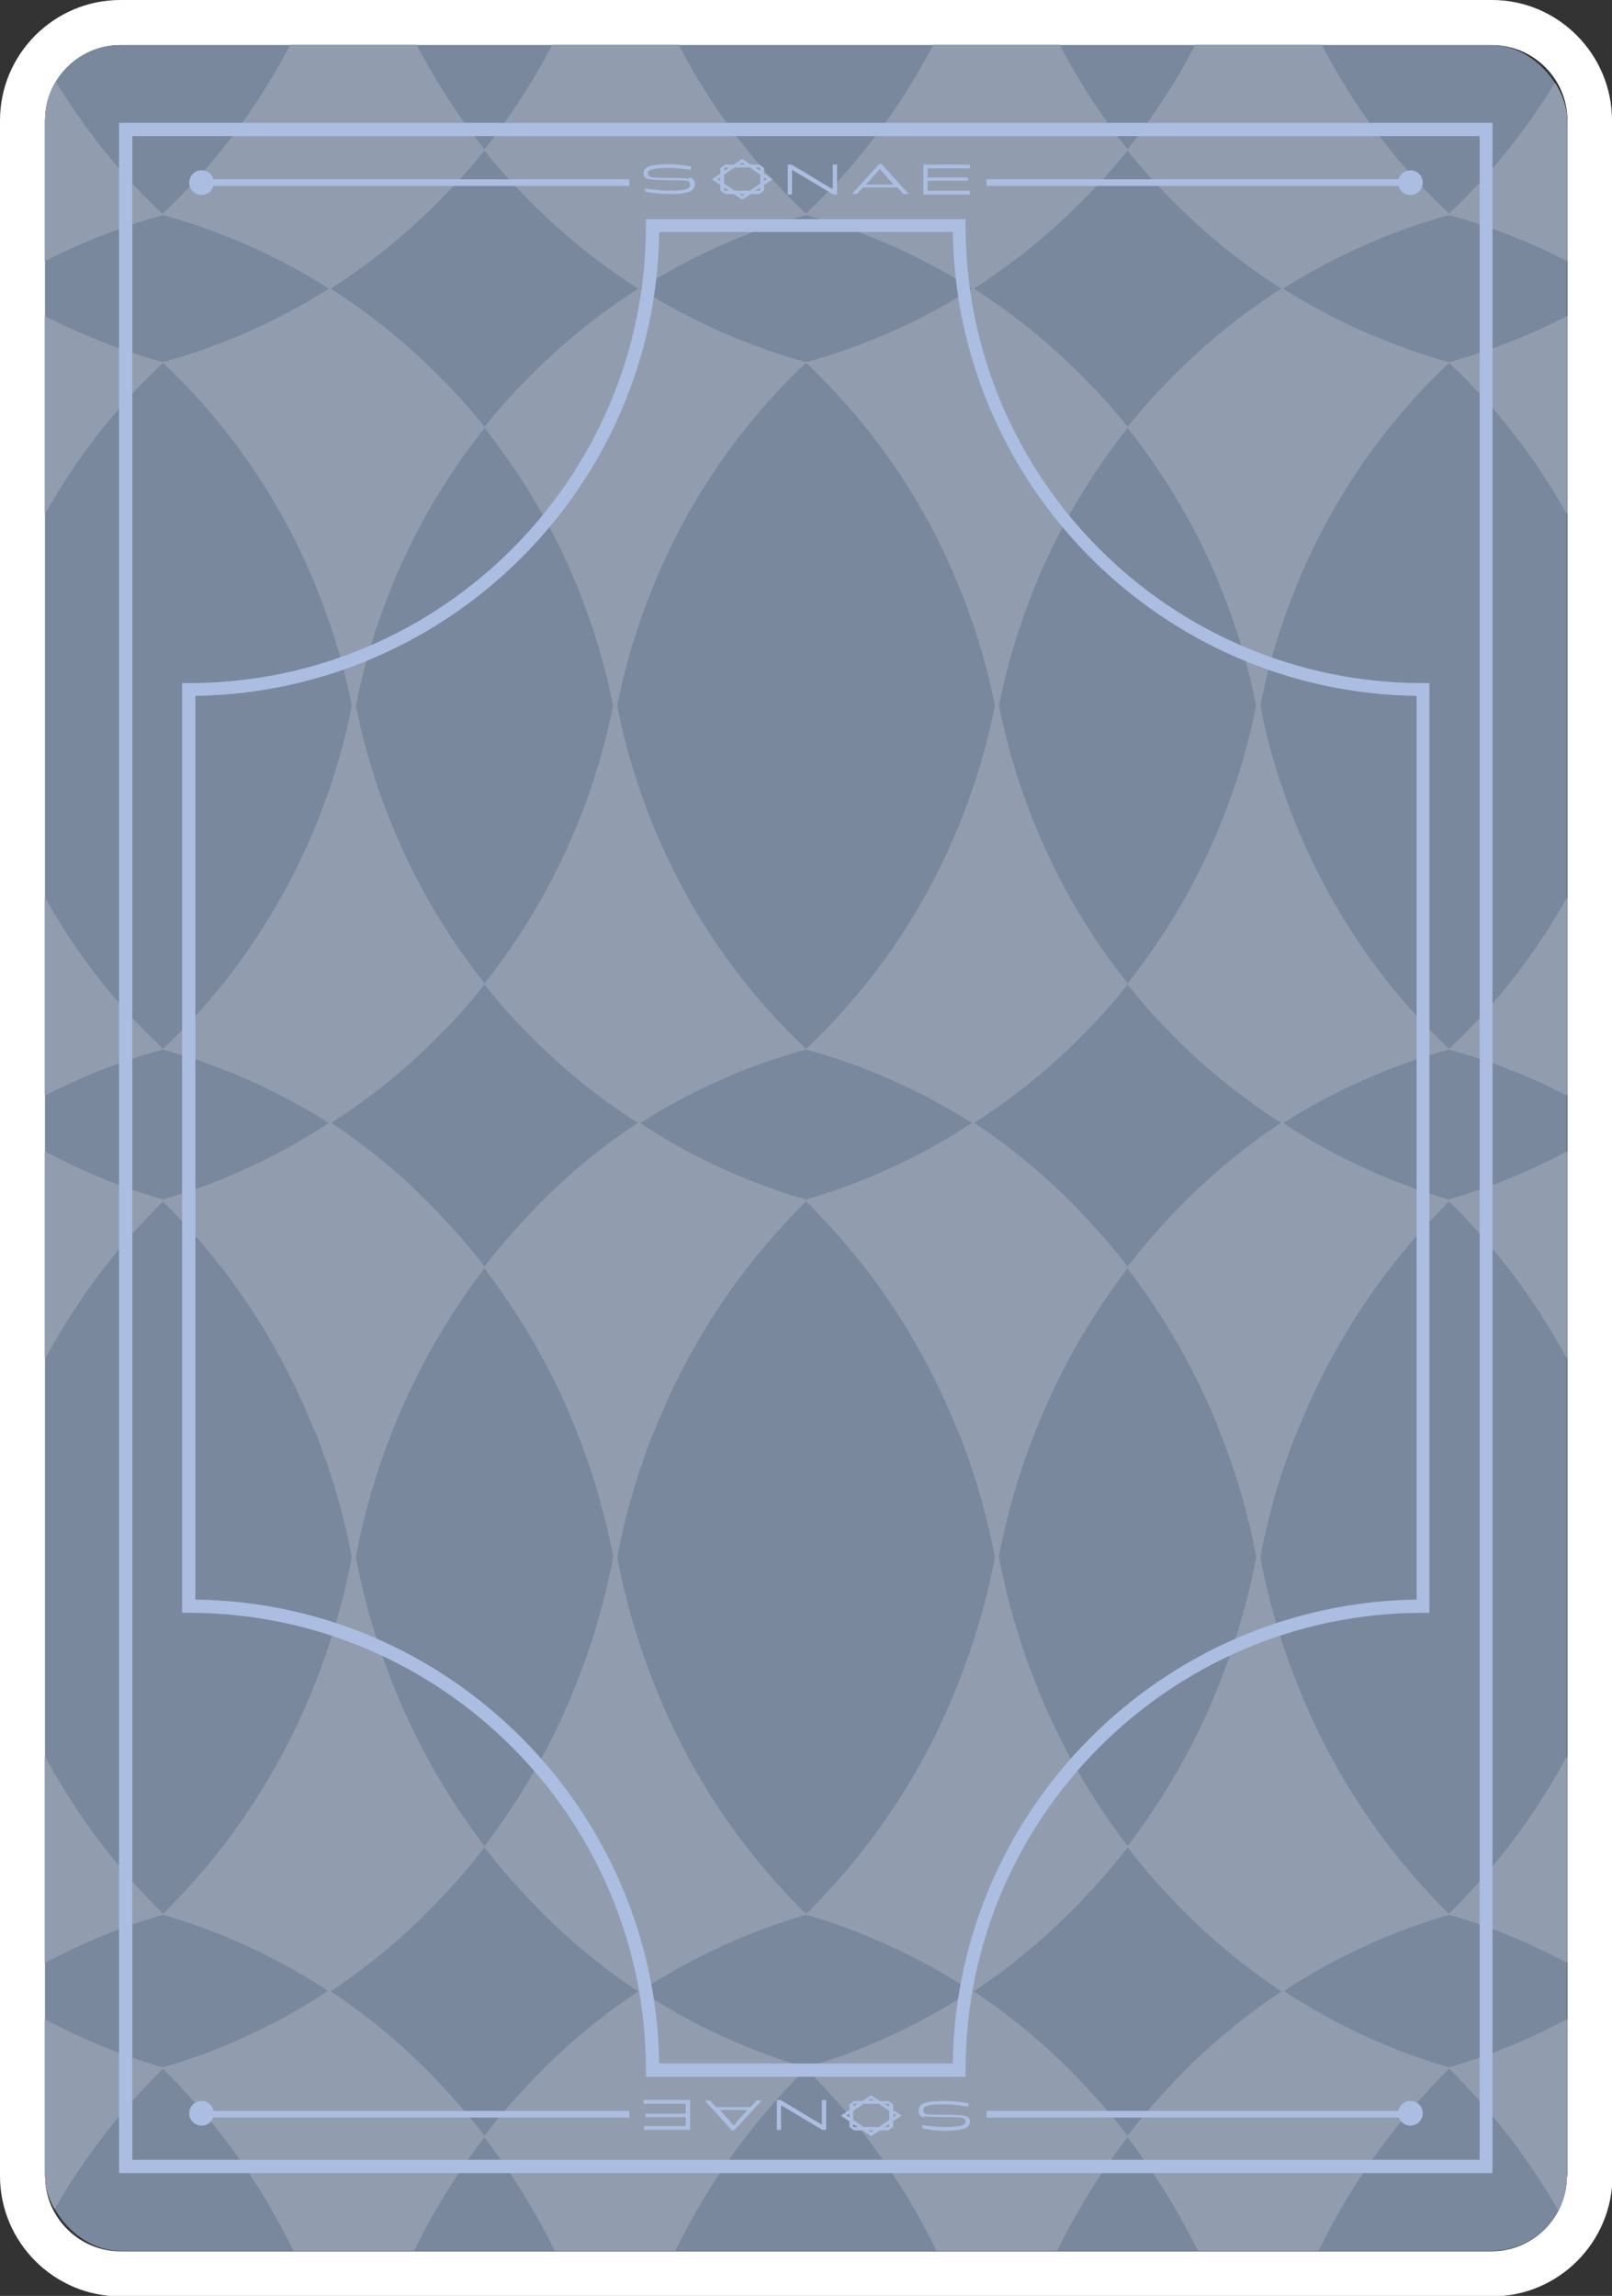 <?xml version="1.0" encoding="UTF-8"?>
<svg xmlns="http://www.w3.org/2000/svg" xmlns:xlink="http://www.w3.org/1999/xlink" version="1.1" viewBox="0 0 339.9 484">
  <rect x="0" y="0" width="339.9" height="484" fill="#333333" stroke="none"/>
  <defs>
    <style>
      .cls-1 {
        fill: none;
      }

      .cls-2 {
        fill: #79889d;
      }

      .cls-3 {
        clip-path: url(#clippath-1);
      }

      .cls-4 {
        fill: #fff;
      }

      .cls-5 {
        fill: #abbde0;
      }

      .cls-6 {
        fill: #919daf;
      }

      .cls-7 {
        fill: #c6b636;
      }

      .cls-8 {
        clip-path: url(#clippath);
      }
    </style>
    <clipPath id="clippath">
      <rect class="cls-1" x="-388.1" y="9.5" width="320.9" height="465" rx="15.9" ry="15.9"/>
    </clipPath>
    <clipPath id="clippath-1">
      <rect class="cls-1" x="9.5" y="9.5" width="320.9" height="465" rx="15.9" ry="15.9"/>
    </clipPath>
  </defs>
  <!-- Generator: Adobe Illustrator 28.7.5, SVG Export Plug-In . SVG Version: 1.2.0 Build 176)  -->
  <g>
    <g id="_レイヤー_1" data-name="レイヤー_1">
      <g id="_レイヤー_1-2" data-name="_レイヤー_1">
        <g class="cls-8">
          <g>
            <path class="cls-7" d="M11.4,174.3c-3.4-8.3-6-16.8-7.7-25.5,1.7-8.7,4.3-17.2,7.7-25.5,6.6-16.1,16.1-30.6,28.2-43,1.3-1.3,2.6-2.6,4-3.9-5.9-1.6-11.6-3.7-17.3-6.1-6.2-2.7-12.2-5.9-17.9-9.5-8.6,5.5-16.7,12-23.9,19.5-3.1,3.2-6,6.4-8.7,9.8,8,10,14.5,21.1,19.5,33.2,3.4,8.3,6,16.8,7.7,25.5-1.7,8.7-4.3,17.2-7.7,25.5-4.9,12-11.5,23.1-19.5,33.1,2.7,3.4,5.6,6.7,8.7,9.9,7.3,7.5,15.3,14,23.9,19.5,5.7-3.6,11.6-6.8,17.9-9.5,5.6-2.5,11.4-4.5,17.3-6.1-1.3-1.3-2.7-2.6-4-3.9-12.1-12.4-21.5-26.9-28.2-43Z"/>
            <path class="cls-7" d="M8.4,60.9c5.7-3.6,11.6-6.8,17.9-9.5,5.6-2.5,11.4-4.5,17.3-6.1-1.3-1.3-2.7-2.6-4-3.9C27.5,28.9,18,14.5,11.4-1.6,7.7-10.5,5-19.7,3.3-29.1,1.6-19.7-1.1-10.5-4.8-1.6c-4.9,12-11.5,23.1-19.5,33.2,2.7,3.4,5.6,6.7,8.7,9.9,7.3,7.5,15.3,14,23.9,19.5h0Z"/>
            <path class="cls-7" d="M11.4,174.3c-3.4-8.3-6-16.8-7.7-25.5,1.7-8.7,4.3-17.2,7.7-25.5,6.6-16.1,16.1-30.6,28.2-43,1.3-1.3,2.6-2.6,4-3.9-5.9-1.6-11.6-3.7-17.3-6.1-6.2-2.7-12.2-5.9-17.9-9.5-8.6,5.5-16.7,12-23.9,19.5-3.1,3.2-6,6.4-8.7,9.8,8,10,14.5,21.1,19.5,33.2,3.4,8.3,6,16.8,7.7,25.5-1.7,8.7-4.3,17.2-7.7,25.5-4.9,12-11.5,23.1-19.5,33.1,2.7,3.4,5.6,6.7,8.7,9.9,7.3,7.5,15.3,14,23.9,19.5,5.7-3.6,11.6-6.8,17.9-9.5,5.6-2.5,11.4-4.5,17.3-6.1-1.3-1.3-2.7-2.6-4-3.9-12.1-12.4-21.5-26.9-28.2-43Z"/>
            <path class="cls-7" d="M8.4,60.9c5.7-3.6,11.6-6.8,17.9-9.5,5.6-2.5,11.4-4.5,17.3-6.1-1.3-1.3-2.7-2.6-4-3.9C27.5,28.9,18,14.5,11.4-1.6,7.7-10.5,5-19.7,3.3-29.1,1.6-19.7-1.1-10.5-4.8-1.6c-4.9,12-11.5,23.1-19.5,33.2,2.7,3.4,5.6,6.7,8.7,9.9,7.3,7.5,15.3,14,23.9,19.5h0Z"/>
            <path class="cls-7" d="M11.4,174.3c-3.4-8.3-6-16.8-7.7-25.5,1.7-8.7,4.3-17.2,7.7-25.5,6.6-16.1,16.1-30.6,28.2-43,1.3-1.3,2.6-2.6,4-3.9-5.9-1.6-11.6-3.7-17.3-6.1-6.2-2.7-12.2-5.9-17.9-9.5-8.6,5.5-16.7,12-23.9,19.5-3.1,3.2-6,6.4-8.7,9.8,8,10,14.5,21.1,19.5,33.2,3.4,8.3,6,16.8,7.7,25.5-1.7,8.7-4.3,17.2-7.7,25.5-4.9,12-11.5,23.1-19.5,33.1,2.7,3.4,5.6,6.7,8.7,9.9,7.3,7.5,15.3,14,23.9,19.5,5.7-3.6,11.6-6.8,17.9-9.5,5.6-2.5,11.4-4.5,17.3-6.1-1.3-1.3-2.7-2.6-4-3.9-12.1-12.4-21.5-26.9-28.2-43Z"/>
            <path class="cls-7" d="M8.4,60.9c5.7-3.6,11.6-6.8,17.9-9.5,5.6-2.5,11.4-4.5,17.3-6.1-1.3-1.3-2.7-2.6-4-3.9C27.5,28.9,18,14.5,11.4-1.6,7.7-10.5,5-19.7,3.3-29.1,1.6-19.7-1.1-10.5-4.8-1.6c-4.9,12-11.5,23.1-19.5,33.2,2.7,3.4,5.6,6.7,8.7,9.9,7.3,7.5,15.3,14,23.9,19.5h0Z"/>
            <path class="cls-7" d="M11.4,174.3c-3.4-8.3-6-16.8-7.7-25.5,1.7-8.7,4.3-17.2,7.7-25.5,6.6-16.1,16.1-30.6,28.2-43,1.3-1.3,2.6-2.6,4-3.9-5.9-1.6-11.6-3.7-17.3-6.1-6.2-2.7-12.2-5.9-17.9-9.5-8.6,5.5-16.7,12-23.9,19.5-3.1,3.2-6,6.4-8.7,9.8,8,10,14.5,21.1,19.5,33.2,3.4,8.3,6,16.8,7.7,25.5-1.7,8.7-4.3,17.2-7.7,25.5-4.9,12-11.5,23.1-19.5,33.1,2.7,3.4,5.6,6.7,8.7,9.9,7.3,7.5,15.3,14,23.9,19.5,5.7-3.6,11.6-6.8,17.9-9.5,5.6-2.5,11.4-4.5,17.3-6.1-1.3-1.3-2.7-2.6-4-3.9-12.1-12.4-21.5-26.9-28.2-43Z"/>
            <path class="cls-7" d="M8.4,60.9c5.7-3.6,11.6-6.8,17.9-9.5,5.6-2.5,11.4-4.5,17.3-6.1-1.3-1.3-2.7-2.6-4-3.9C27.5,28.9,18,14.5,11.4-1.6,7.7-10.5,5-19.7,3.3-29.1,1.6-19.7-1.1-10.5-4.8-1.6c-4.9,12-11.5,23.1-19.5,33.2,2.7,3.4,5.6,6.7,8.7,9.9,7.3,7.5,15.3,14,23.9,19.5h0Z"/>
            <path class="cls-7" d="M2.9,148.8c-1.7-8.7-4.3-17.2-7.7-25.5-4.9-12-11.5-23.1-19.5-33.2,2.7-3.4,5.6-6.7,8.7-9.8,7.3-7.5,15.3-14,23.9-19.5,5.7,3.6,11.6,6.8,17.9,9.5,5.6,2.5,11.4,4.5,17.3,6.1-1.3,1.3-2.7,2.6-4,3.9-12.1,12.4-21.5,26.9-28.2,43-3.4,8.3-6,16.8-7.7,25.5,1.7,8.7,4.3,17.2,7.7,25.5,6.6,16.1,16.1,30.6,28.2,43,1.3,1.3,2.6,2.6,4,3.9-5.9,1.6-11.6,3.6-17.3,6.1-6.2,2.7-12.2,5.9-17.9,9.5-8.6-5.5-16.7-12-23.9-19.5-3.1-3.1-6-6.4-8.7-9.9,8-10,14.5-21.1,19.5-33.2,3.4-8.3,6-16.8,7.7-25.5h0Z"/>
            <path class="cls-7" d="M8.4,60.9C-.3,55.4-8.3,48.8-15.6,41.4c-3.1-3.2-6-6.4-8.7-9.9C-16.3,21.5-9.7,10.4-4.8-1.6-1.1-10.5,1.6-19.7,3.3-29.1,5-19.7,7.7-10.5,11.4-1.6c6.6,16.1,16.1,30.6,28.2,43,1.3,1.3,2.6,2.6,4,3.9-5.9,1.6-11.6,3.7-17.3,6.1-6.2,2.7-12.2,5.9-17.9,9.5h0Z"/>
            <path class="cls-7" d="M2.9,148.8c-1.7-8.7-4.3-17.2-7.7-25.5-4.9-12-11.5-23.1-19.5-33.2,2.7-3.4,5.6-6.7,8.7-9.8,7.3-7.5,15.3-14,23.9-19.5,5.7,3.6,11.6,6.8,17.9,9.5,5.6,2.5,11.4,4.5,17.3,6.1-1.3,1.3-2.7,2.6-4,3.9-12.1,12.4-21.5,26.9-28.2,43-3.4,8.3-6,16.8-7.7,25.5,1.7,8.7,4.3,17.2,7.7,25.5,6.6,16.1,16.1,30.6,28.2,43,1.3,1.3,2.6,2.6,4,3.9-5.9,1.6-11.6,3.6-17.3,6.1-6.2,2.7-12.2,5.9-17.9,9.5-8.6-5.5-16.7-12-23.9-19.5-3.1-3.1-6-6.4-8.7-9.9,8-10,14.5-21.1,19.5-33.2,3.4-8.3,6-16.8,7.7-25.5h0Z"/>
            <path class="cls-7" d="M8.4,60.9C-.3,55.4-8.3,48.8-15.6,41.4c-3.1-3.2-6-6.4-8.7-9.9C-16.3,21.5-9.7,10.4-4.8-1.6-1.1-10.5,1.6-19.7,3.3-29.1,5-19.7,7.7-10.5,11.4-1.6c6.6,16.1,16.1,30.6,28.2,43,1.3,1.3,2.6,2.6,4,3.9-5.9,1.6-11.6,3.7-17.3,6.1-6.2,2.7-12.2,5.9-17.9,9.5h0Z"/>
            <path class="cls-7" d="M11.4,301.8c-3.4,8.6-6,17.4-7.7,26.5,1.7,9,4.3,17.9,7.7,26.5,6.6,16.8,16.1,31.8,28.2,44.7,1.3,1.4,2.6,2.8,4,4.1-5.9,1.7-11.6,3.8-17.3,6.4-6.2,2.8-12.2,6.1-17.9,9.9-8.6-5.7-16.7-12.5-23.9-20.3-3.1-3.3-6-6.7-8.7-10.2,8-10.4,14.5-22,19.5-34.5,3.4-8.6,6-17.4,7.7-26.5-1.7-9-4.3-17.9-7.7-26.5-4.9-12.5-11.5-24-19.5-34.5,2.7-3.5,5.6-7,8.7-10.2,7.3-7.8,15.3-14.6,23.9-20.3,5.7,3.8,11.6,7,17.9,9.9,5.6,2.6,11.4,4.7,17.3,6.4-1.3,1.3-2.7,2.7-4,4.1-12.1,12.9-21.5,27.9-28.2,44.7h0Z"/>
            <path class="cls-7" d="M8.4,419.7c5.7,3.8,11.6,7,17.9,9.9,5.6,2.6,11.4,4.7,17.3,6.4-1.3,1.3-2.7,2.7-4,4.1-12.1,12.9-21.5,27.9-28.2,44.7-3.7,9.2-6.3,18.8-8.1,28.6-1.7-9.8-4.4-19.3-8.1-28.5-4.9-12.5-11.5-24-19.5-34.5,2.7-3.5,5.6-7,8.7-10.2,7.3-7.8,15.3-14.6,23.9-20.3h0Z"/>
            <path class="cls-7" d="M11.4,301.8c-3.4,8.6-6,17.4-7.7,26.5,1.7,9,4.3,17.9,7.7,26.5,6.6,16.8,16.1,31.8,28.2,44.7,1.3,1.4,2.6,2.8,4,4.1-5.9,1.7-11.6,3.8-17.3,6.4-6.2,2.8-12.2,6.1-17.9,9.9-8.6-5.7-16.7-12.5-23.9-20.3-3.1-3.3-6-6.7-8.7-10.2,8-10.4,14.5-22,19.5-34.5,3.4-8.6,6-17.4,7.7-26.5-1.7-9-4.3-17.9-7.7-26.5-4.9-12.5-11.5-24-19.5-34.5,2.7-3.5,5.6-7,8.7-10.2,7.3-7.8,15.3-14.6,23.9-20.3,5.7,3.8,11.6,7,17.9,9.9,5.6,2.6,11.4,4.7,17.3,6.4-1.3,1.3-2.7,2.7-4,4.1-12.1,12.9-21.5,27.9-28.2,44.7h0Z"/>
            <path class="cls-7" d="M8.4,419.7c5.7,3.8,11.6,7,17.9,9.9,5.6,2.6,11.4,4.7,17.3,6.4-1.3,1.3-2.7,2.7-4,4.1-12.1,12.9-21.5,27.9-28.2,44.7-3.7,9.2-6.3,18.8-8.1,28.6-1.7-9.8-4.4-19.3-8.1-28.5-4.9-12.5-11.5-24-19.5-34.5,2.7-3.5,5.6-7,8.7-10.2,7.3-7.8,15.3-14.6,23.9-20.3h0Z"/>
            <path class="cls-7" d="M11.4,301.8c-3.4,8.6-6,17.4-7.7,26.5,1.7,9,4.3,17.9,7.7,26.5,6.6,16.8,16.1,31.8,28.2,44.7,1.3,1.4,2.6,2.8,4,4.1-5.9,1.7-11.6,3.8-17.3,6.4-6.2,2.8-12.2,6.1-17.9,9.9-8.6-5.7-16.7-12.5-23.9-20.3-3.1-3.3-6-6.7-8.7-10.2,8-10.4,14.5-22,19.5-34.5,3.4-8.6,6-17.4,7.7-26.5-1.7-9-4.3-17.9-7.7-26.5-4.9-12.5-11.5-24-19.5-34.5,2.7-3.5,5.6-7,8.7-10.2,7.3-7.8,15.3-14.6,23.9-20.3,5.7,3.8,11.6,7,17.9,9.9,5.6,2.6,11.4,4.7,17.3,6.4-1.3,1.3-2.7,2.7-4,4.1-12.1,12.9-21.5,27.9-28.2,44.7h0Z"/>
            <path class="cls-7" d="M8.4,419.7c5.7,3.8,11.6,7,17.9,9.9,5.6,2.6,11.4,4.7,17.3,6.4-1.3,1.3-2.7,2.7-4,4.1-12.1,12.9-21.5,27.9-28.2,44.7-3.7,9.2-6.3,18.8-8.1,28.6-1.7-9.8-4.4-19.3-8.1-28.5-4.9-12.5-11.5-24-19.5-34.5,2.7-3.5,5.6-7,8.7-10.2,7.3-7.8,15.3-14.6,23.9-20.3h0Z"/>
            <path class="cls-7" d="M11.4,301.8c-3.4,8.6-6,17.4-7.7,26.5,1.7,9,4.3,17.9,7.7,26.5,6.6,16.8,16.1,31.8,28.2,44.7,1.3,1.4,2.6,2.8,4,4.1-5.9,1.7-11.6,3.8-17.3,6.4-6.2,2.8-12.2,6.1-17.9,9.9-8.6-5.7-16.7-12.5-23.9-20.3-3.1-3.3-6-6.7-8.7-10.2,8-10.4,14.5-22,19.5-34.5,3.4-8.6,6-17.4,7.7-26.5-1.7-9-4.3-17.9-7.7-26.5-4.9-12.5-11.5-24-19.5-34.5,2.7-3.5,5.6-7,8.7-10.2,7.3-7.8,15.3-14.6,23.9-20.3,5.7,3.8,11.6,7,17.9,9.9,5.6,2.6,11.4,4.7,17.3,6.4-1.3,1.3-2.7,2.7-4,4.1-12.1,12.9-21.5,27.9-28.2,44.7h0Z"/>
            <path class="cls-7" d="M8.4,419.7c5.7,3.8,11.6,7,17.9,9.9,5.6,2.6,11.4,4.7,17.3,6.4-1.3,1.3-2.7,2.7-4,4.1-12.1,12.9-21.5,27.9-28.2,44.7-3.7,9.2-6.3,18.8-8.1,28.6-1.7-9.8-4.4-19.3-8.1-28.5-4.9-12.5-11.5-24-19.5-34.5,2.7-3.5,5.6-7,8.7-10.2,7.3-7.8,15.3-14.6,23.9-20.3h0Z"/>
            <path class="cls-7" d="M2.9,328.3c-1.7,9-4.3,17.9-7.7,26.5-4.9,12.5-11.5,24-19.5,34.5,2.7,3.5,5.6,7,8.7,10.2,7.3,7.8,15.3,14.6,23.9,20.3,5.7-3.8,11.6-7,17.9-9.9,5.6-2.6,11.4-4.7,17.3-6.4-1.3-1.3-2.7-2.7-4-4.1-12.1-12.9-21.5-27.9-28.2-44.7-3.4-8.6-6-17.4-7.7-26.5,1.7-9,4.3-17.9,7.7-26.5,6.6-16.8,16.1-31.8,28.2-44.7,1.3-1.4,2.6-2.8,4-4.1-5.9-1.7-11.6-3.8-17.3-6.4-6.2-2.8-12.2-6.1-17.9-9.9-8.6,5.7-16.7,12.5-23.9,20.3-3.1,3.3-6,6.7-8.7,10.2,8,10.4,14.5,22,19.5,34.5,3.4,8.6,6,17.4,7.7,26.5h0Z"/>
            <path class="cls-7" d="M8.4,419.7c-8.6,5.7-16.7,12.5-23.9,20.3-3.1,3.3-6,6.7-8.7,10.2,8,10.4,14.5,22,19.5,34.5,3.7,9.2,6.4,18.8,8.1,28.6,1.7-9.8,4.4-19.3,8.1-28.6,6.6-16.8,16.1-31.8,28.2-44.7,1.3-1.4,2.6-2.8,4-4.1-5.9-1.7-11.6-3.8-17.3-6.4-6.2-2.8-12.2-6.1-17.9-9.9h0Z"/>
            <path class="cls-7" d="M2.9,328.3c-1.7,9-4.3,17.9-7.7,26.5-4.9,12.5-11.5,24-19.5,34.5,2.7,3.5,5.6,7,8.7,10.2,7.3,7.8,15.3,14.6,23.9,20.3,5.7-3.8,11.6-7,17.9-9.9,5.6-2.6,11.4-4.7,17.3-6.4-1.3-1.3-2.7-2.7-4-4.1-12.1-12.9-21.5-27.9-28.2-44.7-3.4-8.6-6-17.4-7.7-26.5,1.7-9,4.3-17.9,7.7-26.5,6.6-16.8,16.1-31.8,28.2-44.7,1.3-1.4,2.6-2.8,4-4.1-5.9-1.7-11.6-3.8-17.3-6.4-6.2-2.8-12.2-6.1-17.9-9.9-8.6,5.7-16.7,12.5-23.9,20.3-3.1,3.3-6,6.7-8.7,10.2,8,10.4,14.5,22,19.5,34.5,3.4,8.6,6,17.4,7.7,26.5h0Z"/>
            <path class="cls-7" d="M8.4,419.7c-8.6,5.7-16.7,12.5-23.9,20.3-3.1,3.3-6,6.7-8.7,10.2,8,10.4,14.5,22,19.5,34.5,3.7,9.2,6.4,18.8,8.1,28.6,1.7-9.8,4.4-19.3,8.1-28.6,6.6-16.8,16.1-31.8,28.2-44.7,1.3-1.4,2.6-2.8,4-4.1-5.9-1.7-11.6-3.8-17.3-6.4-6.2-2.8-12.2-6.1-17.9-9.9h0Z"/>
          </g>
        </g>
        <path class="cls-4" d="M330.4,458.7c0,8.7-7.1,15.9-15.9,15.9H25.4c-8.7,0-15.9-7.1-15.9-15.9V25.4c0-8.7,7.1-15.9,15.9-15.9h289.2c8.7,0,15.9,7.1,15.9,15.9v433.3h0ZM339.9,458.7V25.4C339.9,11.4,328.5,0,314.6,0H25.4C11.4,0,0,11.4,0,25.4v433.3c0,14,11.4,25.4,25.4,25.4h289.2c14,0,25.4-11.4,25.4-25.4ZM314.6,19c3.4,0,6.3,2.9,6.3,6.3v433.3c0,3.4-2.9,6.3-6.3,6.3H25.4c-3.4,0-6.3-2.9-6.3-6.3V25.4c0-3.4,2.9-6.3,6.3-6.3h289.2Z"/>
        <rect class="cls-2" x="9.5" y="9.5" width="320.9" height="465" rx="15.9" ry="15.9"/>
        <g class="cls-3">
          <g>
            <path class="cls-6" d="M137.8,174.3c-3.4-8.3-6-16.8-7.7-25.5,1.7-8.7,4.3-17.2,7.7-25.5,6.6-16.1,16.1-30.6,28.2-43,1.3-1.3,2.6-2.6,4-3.9-5.9-1.6-11.6-3.7-17.3-6.1-6.2-2.7-12.2-5.9-17.9-9.5-8.7,5.5-16.7,12-23.9,19.5-3.1,3.2-6,6.4-8.7,9.8,8,10,14.5,21.1,19.5,33.2,3.4,8.3,6,16.8,7.7,25.5-1.7,8.7-4.3,17.2-7.7,25.5-4.9,12-11.5,23.1-19.5,33.1,2.7,3.4,5.6,6.7,8.7,9.9,7.3,7.5,15.3,14,23.9,19.5,5.7-3.6,11.6-6.8,17.9-9.5,5.6-2.5,11.4-4.5,17.3-6.1-1.4-1.3-2.7-2.6-4-3.9-12.1-12.4-21.6-26.9-28.2-43h0Z"/>
            <path class="cls-6" d="M75,148.8c1.7-8.7,4.3-17.2,7.7-25.5,4.9-12,11.5-23.1,19.5-33.2-2.7-3.4-5.6-6.7-8.7-9.8-7.3-7.5-15.3-14-23.9-19.5-5.7,3.6-11.6,6.8-17.9,9.5-5.7,2.5-11.4,4.5-17.3,6.1,1.3,1.3,2.7,2.6,4,3.9,12.1,12.4,21.5,26.9,28.2,43,3.4,8.3,6,16.8,7.7,25.5-1.7,8.7-4.3,17.2-7.7,25.5-6.6,16.1-16.1,30.6-28.2,43-1.3,1.3-2.6,2.6-4,3.9,5.9,1.6,11.7,3.6,17.3,6.1,6.2,2.7,12.2,5.9,17.9,9.5,8.7-5.5,16.7-12,23.9-19.5,3.1-3.1,6-6.4,8.7-9.9-8-10-14.5-21.1-19.5-33.2-3.4-8.3-6-16.8-7.7-25.5h0Z"/>
            <path class="cls-6" d="M134.8,60.9c5.7-3.6,11.6-6.8,17.9-9.5,5.6-2.5,11.4-4.5,17.3-6.1-1.4-1.3-2.7-2.6-4-3.9-12.1-12.4-21.6-26.9-28.2-43-3.7-8.9-6.4-18.1-8.1-27.5-1.7,9.4-4.4,18.6-8.1,27.5-4.9,12-11.5,23.1-19.5,33.2,2.7,3.4,5.6,6.7,8.7,9.8,7.3,7.5,15.3,14,23.9,19.5h0Z"/>
            <path class="cls-6" d="M69.5,60.9c8.7-5.5,16.7-12,23.9-19.5,3.1-3.2,6-6.4,8.7-9.9-8-10-14.5-21.1-19.5-33.2-3.7-8.9-6.4-18.1-8.1-27.5-1.7,9.4-4.4,18.6-8.1,27.5-6.6,16.1-16.1,30.6-28.2,43-1.3,1.3-2.6,2.6-4,3.9,5.9,1.6,11.7,3.7,17.3,6.1,6.2,2.7,12.2,5.9,17.9,9.5h0Z"/>
            <path class="cls-6" d="M2.2,174.3c-3.4-8.3-6-16.8-7.7-25.5,1.7-8.7,4.3-17.2,7.7-25.5,6.6-16.1,16.1-30.6,28.2-43,1.3-1.3,2.6-2.6,4-3.9-5.9-1.6-11.6-3.7-17.3-6.1-6.2-2.7-12.2-5.9-17.9-9.5-8.6,5.5-16.7,12-23.9,19.5-3.1,3.2-6,6.4-8.7,9.8,8,10,14.5,21.1,19.5,33.2,3.4,8.3,6,16.8,7.7,25.5-1.7,8.7-4.3,17.2-7.7,25.5-4.9,12-11.5,23.1-19.5,33.1,2.7,3.4,5.6,6.7,8.7,9.9,7.3,7.5,15.3,14,23.9,19.5,5.7-3.6,11.6-6.8,17.9-9.5,5.6-2.5,11.4-4.5,17.3-6.1-1.3-1.3-2.7-2.6-4-3.9-12.1-12.4-21.5-26.9-28.2-43Z"/>
            <path class="cls-6" d="M-.8,60.9c5.7-3.6,11.6-6.8,17.9-9.5,5.6-2.5,11.4-4.5,17.3-6.1-1.3-1.3-2.7-2.6-4-3.9C18.3,28.9,8.9,14.5,2.2-1.6-1.4-10.5-4.1-19.7-5.8-29.1-7.6-19.7-10.3-10.5-13.9-1.6c-4.9,12-11.5,23.1-19.5,33.2,2.7,3.4,5.6,6.7,8.7,9.9,7.3,7.5,15.3,14,23.9,19.5h0Z"/>
            <path class="cls-6" d="M346.1,148.8c1.7-8.7,4.3-17.2,7.7-25.5,4.9-12,11.5-23.1,19.5-33.2-2.7-3.4-5.6-6.7-8.7-9.8-7.3-7.5-15.3-14-23.9-19.5-5.7,3.6-11.6,6.8-17.9,9.5-5.6,2.5-11.4,4.5-17.3,6.1,1.4,1.3,2.7,2.6,4,3.9,12.1,12.4,21.5,26.9,28.2,43,3.4,8.3,6,16.8,7.7,25.5-1.7,8.7-4.3,17.2-7.7,25.5-6.6,16.1-16.1,30.6-28.2,43-1.3,1.3-2.6,2.6-4,3.9,5.9,1.6,11.6,3.6,17.3,6.1,6.2,2.7,12.2,5.9,17.9,9.5,8.6-5.5,16.7-12,23.9-19.5,3.1-3.1,6-6.4,8.7-9.9-8-10-14.5-21.1-19.5-33.2-3.4-8.3-6-16.8-7.7-25.5h0Z"/>
            <path class="cls-6" d="M340.7,60.9c8.6-5.5,16.7-12,23.9-19.5,3.1-3.2,6-6.4,8.7-9.9-8-10-14.5-21.1-19.5-33.2-3.7-8.9-6.4-18.1-8.1-27.5-1.7,9.4-4.4,18.6-8.1,27.5-6.6,16.1-16.1,30.6-28.2,43-1.3,1.3-2.6,2.6-4,3.9,5.9,1.6,11.6,3.7,17.3,6.1,6.2,2.7,12.2,5.9,17.9,9.5h0Z"/>
            <path class="cls-6" d="M273.4,174.3c-3.4-8.3-6-16.8-7.7-25.5,1.7-8.7,4.3-17.2,7.7-25.5,6.6-16.1,16.1-30.6,28.2-43,1.3-1.3,2.6-2.6,4-3.9-5.9-1.6-11.6-3.7-17.3-6.1-6.2-2.7-12.2-5.9-17.9-9.5-8.6,5.5-16.7,12-23.9,19.5-3.1,3.2-6,6.4-8.7,9.8,8,10,14.5,21.1,19.5,33.2,3.4,8.3,6,16.8,7.7,25.5-1.7,8.7-4.3,17.2-7.7,25.5-4.9,12-11.5,23.1-19.5,33.1,2.7,3.4,5.6,6.7,8.7,9.9,7.3,7.5,15.3,14,23.9,19.5,5.7-3.6,11.6-6.8,17.9-9.5,5.6-2.5,11.4-4.5,17.3-6.1-1.4-1.3-2.7-2.6-4-3.9-12.1-12.4-21.5-26.9-28.2-43h0Z"/>
            <path class="cls-6" d="M210.6,148.8c1.7-8.7,4.3-17.2,7.7-25.5,4.9-12,11.5-23.1,19.5-33.2-2.7-3.4-5.6-6.7-8.7-9.8-7.3-7.5-15.3-14-23.9-19.5-5.7,3.6-11.6,6.8-17.9,9.5-5.6,2.5-11.4,4.5-17.3,6.1,1.4,1.3,2.7,2.6,4,3.9,12.1,12.4,21.6,26.9,28.2,43,3.4,8.3,6,16.8,7.7,25.5-1.7,8.7-4.3,17.2-7.7,25.5-6.6,16.1-16.1,30.6-28.2,43-1.3,1.3-2.6,2.6-4,3.9,5.9,1.6,11.6,3.6,17.3,6.1,6.2,2.7,12.2,5.9,17.9,9.5,8.6-5.5,16.7-12,23.9-19.5,3.1-3.1,6-6.4,8.7-9.9-8-10-14.5-21.1-19.5-33.2-3.4-8.3-6-16.8-7.7-25.5h0Z"/>
            <path class="cls-6" d="M270.4,60.9c5.7-3.6,11.6-6.8,17.9-9.5,5.6-2.5,11.4-4.5,17.3-6.1-1.4-1.3-2.7-2.6-4-3.9-12.1-12.4-21.5-26.9-28.2-43-3.7-8.9-6.4-18.1-8.1-27.5-1.7,9.4-4.4,18.6-8.1,27.5-4.9,12-11.5,23.1-19.5,33.2,2.7,3.4,5.6,6.7,8.7,9.8,7.3,7.5,15.3,14,23.9,19.5h0Z"/>
            <path class="cls-6" d="M205.1,60.9c8.6-5.5,16.7-12,23.9-19.5,3.1-3.2,6-6.4,8.7-9.9-8-10-14.5-21.1-19.5-33.2-3.7-8.9-6.4-18.1-8.1-27.5-1.7,9.4-4.4,18.6-8.1,27.5-6.6,16.1-16.1,30.6-28.2,43-1.3,1.3-2.6,2.6-4,3.9,5.9,1.6,11.6,3.7,17.3,6.1,6.2,2.7,12.2,5.9,17.9,9.5h0Z"/>
            <path class="cls-6" d="M137.8,174.3c-3.4-8.3-6-16.8-7.7-25.5,1.7-8.7,4.3-17.2,7.7-25.5,6.6-16.1,16.1-30.6,28.2-43,1.3-1.3,2.6-2.6,4-3.9-5.9-1.6-11.6-3.7-17.3-6.1-6.2-2.7-12.2-5.9-17.9-9.5-8.7,5.5-16.7,12-23.9,19.5-3.1,3.2-6,6.4-8.7,9.8,8,10,14.5,21.1,19.5,33.2,3.4,8.3,6,16.8,7.7,25.5-1.7,8.7-4.3,17.2-7.7,25.5-4.9,12-11.5,23.1-19.5,33.1,2.7,3.4,5.6,6.7,8.7,9.9,7.3,7.5,15.3,14,23.9,19.5,5.7-3.6,11.6-6.8,17.9-9.5,5.6-2.5,11.4-4.5,17.3-6.1-1.4-1.3-2.7-2.6-4-3.9-12.1-12.4-21.6-26.9-28.2-43h0Z"/>
            <path class="cls-6" d="M75,148.8c1.7-8.7,4.3-17.2,7.7-25.5,4.9-12,11.5-23.1,19.5-33.2-2.7-3.4-5.6-6.7-8.7-9.8-7.3-7.5-15.3-14-23.9-19.5-5.7,3.6-11.6,6.8-17.9,9.5-5.7,2.5-11.4,4.5-17.3,6.1,1.3,1.3,2.7,2.6,4,3.9,12.1,12.4,21.5,26.9,28.2,43,3.4,8.3,6,16.8,7.7,25.5-1.7,8.7-4.3,17.2-7.7,25.5-6.6,16.1-16.1,30.6-28.2,43-1.3,1.3-2.6,2.6-4,3.9,5.9,1.6,11.7,3.6,17.3,6.1,6.2,2.7,12.2,5.9,17.9,9.5,8.7-5.5,16.7-12,23.9-19.5,3.1-3.1,6-6.4,8.7-9.9-8-10-14.5-21.1-19.5-33.2-3.4-8.3-6-16.8-7.7-25.5h0Z"/>
            <path class="cls-6" d="M134.8,60.9c5.7-3.6,11.6-6.8,17.9-9.5,5.6-2.5,11.4-4.5,17.3-6.1-1.4-1.3-2.7-2.6-4-3.9-12.1-12.4-21.6-26.9-28.2-43-3.7-8.9-6.4-18.1-8.1-27.5-1.7,9.4-4.4,18.6-8.1,27.5-4.9,12-11.5,23.1-19.5,33.2,2.7,3.4,5.6,6.7,8.7,9.8,7.3,7.5,15.3,14,23.9,19.5h0Z"/>
            <path class="cls-6" d="M69.5,60.9c8.7-5.5,16.7-12,23.9-19.5,3.1-3.2,6-6.4,8.7-9.9-8-10-14.5-21.1-19.5-33.2-3.7-8.9-6.4-18.1-8.1-27.5-1.7,9.4-4.4,18.6-8.1,27.5-6.6,16.1-16.1,30.6-28.2,43-1.3,1.3-2.6,2.6-4,3.9,5.9,1.6,11.7,3.7,17.3,6.1,6.2,2.7,12.2,5.9,17.9,9.5h0Z"/>
            <path class="cls-6" d="M2.2,174.3c-3.4-8.3-6-16.8-7.7-25.5,1.7-8.7,4.3-17.2,7.7-25.5,6.6-16.1,16.1-30.6,28.2-43,1.3-1.3,2.6-2.6,4-3.9-5.9-1.6-11.6-3.7-17.3-6.1-6.2-2.7-12.2-5.9-17.9-9.5-8.6,5.5-16.7,12-23.9,19.5-3.1,3.2-6,6.4-8.7,9.8,8,10,14.5,21.1,19.5,33.2,3.4,8.3,6,16.8,7.7,25.5-1.7,8.7-4.3,17.2-7.7,25.5-4.9,12-11.5,23.1-19.5,33.1,2.7,3.4,5.6,6.7,8.7,9.9,7.3,7.5,15.3,14,23.9,19.5,5.7-3.6,11.6-6.8,17.9-9.5,5.6-2.5,11.4-4.5,17.3-6.1-1.3-1.3-2.7-2.6-4-3.9-12.1-12.4-21.5-26.9-28.2-43Z"/>
            <path class="cls-6" d="M-.8,60.9c5.7-3.6,11.6-6.8,17.9-9.5,5.6-2.5,11.4-4.5,17.3-6.1-1.3-1.3-2.7-2.6-4-3.9C18.3,28.9,8.9,14.5,2.2-1.6-1.4-10.5-4.1-19.7-5.8-29.1-7.6-19.7-10.3-10.5-13.9-1.6c-4.9,12-11.5,23.1-19.5,33.2,2.7,3.4,5.6,6.7,8.7,9.9,7.3,7.5,15.3,14,23.9,19.5h0Z"/>
            <path class="cls-6" d="M346.1,148.8c1.7-8.7,4.3-17.2,7.7-25.5,4.9-12,11.5-23.1,19.5-33.2-2.7-3.4-5.6-6.7-8.7-9.8-7.3-7.5-15.3-14-23.9-19.5-5.7,3.6-11.6,6.8-17.9,9.5-5.6,2.5-11.4,4.5-17.3,6.1,1.4,1.3,2.7,2.6,4,3.9,12.1,12.4,21.5,26.9,28.2,43,3.4,8.3,6,16.8,7.7,25.5-1.7,8.7-4.3,17.2-7.7,25.5-6.6,16.1-16.1,30.6-28.2,43-1.3,1.3-2.6,2.6-4,3.9,5.9,1.6,11.6,3.6,17.3,6.1,6.2,2.7,12.2,5.9,17.9,9.5,8.6-5.5,16.7-12,23.9-19.5,3.1-3.1,6-6.4,8.7-9.9-8-10-14.5-21.1-19.5-33.2-3.4-8.3-6-16.8-7.7-25.5h0Z"/>
            <path class="cls-6" d="M340.7,60.9c8.6-5.5,16.7-12,23.9-19.5,3.1-3.2,6-6.4,8.7-9.9-8-10-14.5-21.1-19.5-33.2-3.7-8.9-6.4-18.1-8.1-27.5-1.7,9.4-4.4,18.6-8.1,27.5-6.6,16.1-16.1,30.6-28.2,43-1.3,1.3-2.6,2.6-4,3.9,5.9,1.6,11.6,3.7,17.3,6.1,6.2,2.7,12.2,5.9,17.9,9.5h0Z"/>
            <path class="cls-6" d="M273.4,174.3c-3.4-8.3-6-16.8-7.7-25.5,1.7-8.7,4.3-17.2,7.7-25.5,6.6-16.1,16.1-30.6,28.2-43,1.3-1.3,2.6-2.6,4-3.9-5.9-1.6-11.6-3.7-17.3-6.1-6.2-2.7-12.2-5.9-17.9-9.5-8.6,5.5-16.7,12-23.9,19.5-3.1,3.2-6,6.4-8.7,9.8,8,10,14.5,21.1,19.5,33.2,3.4,8.3,6,16.8,7.7,25.5-1.7,8.7-4.3,17.2-7.7,25.5-4.9,12-11.5,23.1-19.5,33.1,2.7,3.4,5.6,6.7,8.7,9.9,7.3,7.5,15.3,14,23.9,19.5,5.7-3.6,11.6-6.8,17.9-9.5,5.6-2.5,11.4-4.5,17.3-6.1-1.4-1.3-2.7-2.6-4-3.9-12.1-12.4-21.5-26.9-28.2-43h0Z"/>
            <path class="cls-6" d="M210.6,148.8c1.7-8.7,4.3-17.2,7.7-25.5,4.9-12,11.5-23.1,19.5-33.2-2.7-3.4-5.6-6.7-8.7-9.8-7.3-7.5-15.3-14-23.9-19.5-5.7,3.6-11.6,6.8-17.9,9.5-5.6,2.5-11.4,4.5-17.3,6.1,1.4,1.3,2.7,2.6,4,3.9,12.1,12.4,21.6,26.9,28.2,43,3.4,8.3,6,16.8,7.7,25.5-1.7,8.7-4.3,17.2-7.7,25.5-6.6,16.1-16.1,30.6-28.2,43-1.3,1.3-2.6,2.6-4,3.9,5.9,1.6,11.6,3.6,17.3,6.1,6.2,2.7,12.2,5.9,17.9,9.5,8.6-5.5,16.7-12,23.9-19.5,3.1-3.1,6-6.4,8.7-9.9-8-10-14.5-21.1-19.5-33.2-3.4-8.3-6-16.8-7.7-25.5h0Z"/>
            <path class="cls-6" d="M270.4,60.9c5.7-3.6,11.6-6.8,17.9-9.5,5.6-2.5,11.4-4.5,17.3-6.1-1.4-1.3-2.7-2.6-4-3.9-12.1-12.4-21.5-26.9-28.2-43-3.7-8.9-6.4-18.1-8.1-27.5-1.7,9.4-4.4,18.6-8.1,27.5-4.9,12-11.5,23.1-19.5,33.2,2.7,3.4,5.6,6.7,8.7,9.8,7.3,7.5,15.3,14,23.9,19.5h0Z"/>
            <path class="cls-6" d="M205.1,60.9c8.6-5.5,16.7-12,23.9-19.5,3.1-3.2,6-6.4,8.7-9.9-8-10-14.5-21.1-19.5-33.2-3.7-8.9-6.4-18.1-8.1-27.5-1.7,9.4-4.4,18.6-8.1,27.5-6.6,16.1-16.1,30.6-28.2,43-1.3,1.3-2.6,2.6-4,3.9,5.9,1.6,11.6,3.7,17.3,6.1,6.2,2.7,12.2,5.9,17.9,9.5h0Z"/>
            <path class="cls-6" d="M137.8,174.3c-3.4-8.3-6-16.8-7.7-25.5,1.7-8.7,4.3-17.2,7.7-25.5,6.6-16.1,16.1-30.6,28.2-43,1.3-1.3,2.6-2.6,4-3.9-5.9-1.6-11.6-3.7-17.3-6.1-6.2-2.7-12.2-5.9-17.9-9.5-8.7,5.5-16.7,12-23.9,19.5-3.1,3.2-6,6.4-8.7,9.8,8,10,14.5,21.1,19.5,33.2,3.4,8.3,6,16.8,7.7,25.5-1.7,8.7-4.3,17.2-7.7,25.5-4.9,12-11.5,23.1-19.5,33.1,2.7,3.4,5.6,6.7,8.7,9.9,7.3,7.5,15.3,14,23.9,19.5,5.7-3.6,11.6-6.8,17.9-9.5,5.6-2.5,11.4-4.5,17.3-6.1-1.4-1.3-2.7-2.6-4-3.9-12.1-12.4-21.6-26.9-28.2-43h0Z"/>
            <path class="cls-6" d="M75,148.8c1.7-8.7,4.3-17.2,7.7-25.5,4.9-12,11.5-23.1,19.5-33.2-2.7-3.4-5.6-6.7-8.7-9.8-7.3-7.5-15.3-14-23.9-19.5-5.7,3.6-11.6,6.8-17.9,9.5-5.7,2.5-11.4,4.5-17.3,6.1,1.3,1.3,2.7,2.6,4,3.9,12.1,12.4,21.5,26.9,28.2,43,3.4,8.3,6,16.8,7.7,25.5-1.7,8.7-4.3,17.2-7.7,25.5-6.6,16.1-16.1,30.6-28.2,43-1.3,1.3-2.6,2.6-4,3.9,5.9,1.6,11.7,3.6,17.3,6.1,6.2,2.7,12.2,5.9,17.9,9.5,8.7-5.5,16.7-12,23.9-19.5,3.1-3.1,6-6.4,8.7-9.9-8-10-14.5-21.1-19.5-33.2-3.4-8.3-6-16.8-7.7-25.5h0Z"/>
            <path class="cls-6" d="M134.8,60.9c5.7-3.6,11.6-6.8,17.9-9.5,5.6-2.5,11.4-4.5,17.3-6.1-1.4-1.3-2.7-2.6-4-3.9-12.1-12.4-21.6-26.9-28.2-43-3.7-8.9-6.4-18.1-8.1-27.5-1.7,9.4-4.4,18.6-8.1,27.5-4.9,12-11.5,23.1-19.5,33.2,2.7,3.4,5.6,6.7,8.7,9.8,7.3,7.5,15.3,14,23.9,19.5h0Z"/>
            <path class="cls-6" d="M69.5,60.9c8.7-5.5,16.7-12,23.9-19.5,3.1-3.2,6-6.4,8.7-9.9-8-10-14.5-21.1-19.5-33.2-3.7-8.9-6.4-18.1-8.1-27.5-1.7,9.4-4.4,18.6-8.1,27.5-6.6,16.1-16.1,30.6-28.2,43-1.3,1.3-2.6,2.6-4,3.9,5.9,1.6,11.7,3.7,17.3,6.1,6.2,2.7,12.2,5.9,17.9,9.5h0Z"/>
            <path class="cls-6" d="M2.2,174.3c-3.4-8.3-6-16.8-7.7-25.5,1.7-8.7,4.3-17.2,7.7-25.5,6.6-16.1,16.1-30.6,28.2-43,1.3-1.3,2.6-2.6,4-3.9-5.9-1.6-11.6-3.7-17.3-6.1-6.2-2.7-12.2-5.9-17.9-9.5-8.6,5.5-16.7,12-23.9,19.5-3.1,3.2-6,6.4-8.7,9.8,8,10,14.5,21.1,19.5,33.2,3.4,8.3,6,16.8,7.7,25.5-1.7,8.7-4.3,17.2-7.7,25.5-4.9,12-11.5,23.1-19.5,33.1,2.7,3.4,5.6,6.7,8.7,9.9,7.3,7.5,15.3,14,23.9,19.5,5.7-3.6,11.6-6.8,17.9-9.5,5.6-2.5,11.4-4.5,17.3-6.1-1.3-1.3-2.7-2.6-4-3.9-12.1-12.4-21.5-26.9-28.2-43Z"/>
            <path class="cls-6" d="M-.8,60.9c5.7-3.6,11.6-6.8,17.9-9.5,5.6-2.5,11.4-4.5,17.3-6.1-1.3-1.3-2.7-2.6-4-3.9C18.3,28.9,8.9,14.5,2.2-1.6-1.4-10.5-4.1-19.7-5.8-29.1-7.6-19.7-10.3-10.5-13.9-1.6c-4.9,12-11.5,23.1-19.5,33.2,2.7,3.4,5.6,6.7,8.7,9.9,7.3,7.5,15.3,14,23.9,19.5h0Z"/>
            <path class="cls-6" d="M346.1,148.8c1.7-8.7,4.3-17.2,7.7-25.5,4.9-12,11.5-23.1,19.5-33.2-2.7-3.4-5.6-6.7-8.7-9.8-7.3-7.5-15.3-14-23.9-19.5-5.7,3.6-11.6,6.8-17.9,9.5-5.6,2.5-11.4,4.5-17.3,6.1,1.4,1.3,2.7,2.6,4,3.9,12.1,12.4,21.5,26.9,28.2,43,3.4,8.3,6,16.8,7.7,25.5-1.7,8.7-4.3,17.2-7.7,25.5-6.6,16.1-16.1,30.6-28.2,43-1.3,1.3-2.6,2.6-4,3.9,5.9,1.6,11.6,3.6,17.3,6.1,6.2,2.7,12.2,5.9,17.9,9.5,8.6-5.5,16.7-12,23.9-19.5,3.1-3.1,6-6.4,8.7-9.9-8-10-14.5-21.1-19.5-33.2-3.4-8.3-6-16.8-7.7-25.5h0Z"/>
            <path class="cls-6" d="M340.7,60.9c8.6-5.5,16.7-12,23.9-19.5,3.1-3.2,6-6.4,8.7-9.9-8-10-14.5-21.1-19.5-33.2-3.7-8.9-6.4-18.1-8.1-27.5-1.7,9.4-4.4,18.6-8.1,27.5-6.6,16.1-16.1,30.6-28.2,43-1.3,1.3-2.6,2.6-4,3.9,5.9,1.6,11.6,3.7,17.3,6.1,6.2,2.7,12.2,5.9,17.9,9.5h0Z"/>
            <path class="cls-6" d="M273.4,174.3c-3.4-8.3-6-16.8-7.7-25.5,1.7-8.7,4.3-17.2,7.7-25.5,6.6-16.1,16.1-30.6,28.2-43,1.3-1.3,2.6-2.6,4-3.9-5.9-1.6-11.6-3.7-17.3-6.1-6.2-2.7-12.2-5.9-17.9-9.5-8.6,5.5-16.7,12-23.9,19.5-3.1,3.2-6,6.4-8.7,9.8,8,10,14.5,21.1,19.5,33.2,3.4,8.3,6,16.8,7.7,25.5-1.7,8.7-4.3,17.2-7.7,25.5-4.9,12-11.5,23.1-19.5,33.1,2.7,3.4,5.6,6.7,8.7,9.9,7.3,7.5,15.3,14,23.9,19.5,5.7-3.6,11.6-6.8,17.9-9.5,5.6-2.5,11.4-4.5,17.3-6.1-1.4-1.3-2.7-2.6-4-3.9-12.1-12.4-21.5-26.9-28.2-43h0Z"/>
            <path class="cls-6" d="M210.6,148.8c1.7-8.7,4.3-17.2,7.7-25.5,4.9-12,11.5-23.1,19.5-33.2-2.7-3.4-5.6-6.7-8.7-9.8-7.3-7.5-15.3-14-23.9-19.5-5.7,3.6-11.6,6.8-17.9,9.5-5.6,2.5-11.4,4.5-17.3,6.1,1.4,1.3,2.7,2.6,4,3.9,12.1,12.4,21.6,26.9,28.2,43,3.4,8.3,6,16.8,7.7,25.5-1.7,8.7-4.3,17.2-7.7,25.5-6.6,16.1-16.1,30.6-28.2,43-1.3,1.3-2.6,2.6-4,3.9,5.9,1.6,11.6,3.6,17.3,6.1,6.2,2.7,12.2,5.9,17.9,9.5,8.6-5.5,16.7-12,23.9-19.5,3.1-3.1,6-6.4,8.7-9.9-8-10-14.5-21.1-19.5-33.2-3.4-8.3-6-16.8-7.7-25.5h0Z"/>
            <path class="cls-6" d="M270.4,60.9c5.7-3.6,11.6-6.8,17.9-9.5,5.6-2.5,11.4-4.5,17.3-6.1-1.4-1.3-2.7-2.6-4-3.9-12.1-12.4-21.5-26.9-28.2-43-3.7-8.9-6.4-18.1-8.1-27.5-1.7,9.4-4.4,18.6-8.1,27.5-4.9,12-11.5,23.1-19.5,33.2,2.7,3.4,5.6,6.7,8.7,9.8,7.3,7.5,15.3,14,23.9,19.5h0Z"/>
            <path class="cls-6" d="M205.1,60.9c8.6-5.5,16.7-12,23.9-19.5,3.1-3.2,6-6.4,8.7-9.9-8-10-14.5-21.1-19.5-33.2-3.7-8.9-6.4-18.1-8.1-27.5-1.7,9.4-4.4,18.6-8.1,27.5-6.6,16.1-16.1,30.6-28.2,43-1.3,1.3-2.6,2.6-4,3.9,5.9,1.6,11.6,3.7,17.3,6.1,6.2,2.7,12.2,5.9,17.9,9.5h0Z"/>
            <path class="cls-6" d="M137.8,174.3c-3.4-8.3-6-16.8-7.7-25.5,1.7-8.7,4.3-17.2,7.7-25.5,6.6-16.1,16.1-30.6,28.2-43,1.3-1.3,2.6-2.6,4-3.9-5.9-1.6-11.6-3.7-17.3-6.1-6.2-2.7-12.2-5.9-17.9-9.5-8.7,5.5-16.7,12-23.9,19.5-3.1,3.2-6,6.4-8.7,9.8,8,10,14.5,21.1,19.5,33.2,3.4,8.3,6,16.8,7.7,25.5-1.7,8.7-4.3,17.2-7.7,25.5-4.9,12-11.5,23.1-19.5,33.1,2.7,3.4,5.6,6.7,8.7,9.9,7.3,7.5,15.3,14,23.9,19.5,5.7-3.6,11.6-6.8,17.9-9.5,5.6-2.5,11.4-4.5,17.3-6.1-1.4-1.3-2.7-2.6-4-3.9-12.1-12.4-21.6-26.9-28.2-43h0Z"/>
            <path class="cls-6" d="M75,148.8c1.7-8.7,4.3-17.2,7.7-25.5,4.9-12,11.5-23.1,19.5-33.2-2.7-3.4-5.6-6.7-8.7-9.8-7.3-7.5-15.3-14-23.9-19.5-5.7,3.6-11.6,6.8-17.9,9.5-5.7,2.5-11.4,4.5-17.3,6.1,1.3,1.3,2.7,2.6,4,3.9,12.1,12.4,21.5,26.9,28.2,43,3.4,8.3,6,16.8,7.7,25.5-1.7,8.7-4.3,17.2-7.7,25.5-6.6,16.1-16.1,30.6-28.2,43-1.3,1.3-2.6,2.6-4,3.9,5.9,1.6,11.7,3.6,17.3,6.1,6.2,2.7,12.2,5.9,17.9,9.5,8.7-5.5,16.7-12,23.9-19.5,3.1-3.1,6-6.4,8.7-9.9-8-10-14.5-21.1-19.5-33.2-3.4-8.3-6-16.8-7.7-25.5h0Z"/>
            <path class="cls-6" d="M134.8,60.9c5.7-3.6,11.6-6.8,17.9-9.5,5.6-2.5,11.4-4.5,17.3-6.1-1.4-1.3-2.7-2.6-4-3.9-12.1-12.4-21.6-26.9-28.2-43-3.7-8.9-6.4-18.1-8.1-27.5-1.7,9.4-4.4,18.6-8.1,27.5-4.9,12-11.5,23.1-19.5,33.2,2.7,3.4,5.6,6.7,8.7,9.8,7.3,7.5,15.3,14,23.9,19.5h0Z"/>
            <path class="cls-6" d="M69.5,60.9c8.7-5.5,16.7-12,23.9-19.5,3.1-3.2,6-6.4,8.7-9.9-8-10-14.5-21.1-19.5-33.2-3.7-8.9-6.4-18.1-8.1-27.5-1.7,9.4-4.4,18.6-8.1,27.5-6.6,16.1-16.1,30.6-28.2,43-1.3,1.3-2.6,2.6-4,3.9,5.9,1.6,11.7,3.7,17.3,6.1,6.2,2.7,12.2,5.9,17.9,9.5h0Z"/>
            <path class="cls-6" d="M2.2,174.3c-3.4-8.3-6-16.8-7.7-25.5,1.7-8.7,4.3-17.2,7.7-25.5,6.6-16.1,16.1-30.6,28.2-43,1.3-1.3,2.6-2.6,4-3.9-5.9-1.6-11.6-3.7-17.3-6.1-6.2-2.7-12.2-5.9-17.9-9.5-8.6,5.5-16.7,12-23.9,19.5-3.1,3.2-6,6.4-8.7,9.8,8,10,14.5,21.1,19.5,33.2,3.4,8.3,6,16.8,7.7,25.5-1.7,8.7-4.3,17.2-7.7,25.5-4.9,12-11.5,23.1-19.5,33.1,2.7,3.4,5.6,6.7,8.7,9.9,7.3,7.5,15.3,14,23.9,19.5,5.7-3.6,11.6-6.8,17.9-9.5,5.6-2.5,11.4-4.5,17.3-6.1-1.3-1.3-2.7-2.6-4-3.9-12.1-12.4-21.5-26.9-28.2-43Z"/>
            <path class="cls-6" d="M-.8,60.9c5.7-3.6,11.6-6.8,17.9-9.5,5.6-2.5,11.4-4.5,17.3-6.1-1.3-1.3-2.7-2.6-4-3.9C18.3,28.9,8.9,14.5,2.2-1.6-1.4-10.5-4.1-19.7-5.8-29.1-7.6-19.7-10.3-10.5-13.9-1.6c-4.9,12-11.5,23.1-19.5,33.2,2.7,3.4,5.6,6.7,8.7,9.9,7.3,7.5,15.3,14,23.9,19.5h0Z"/>
            <path class="cls-6" d="M346.1,148.8c1.7-8.7,4.3-17.2,7.7-25.5,4.9-12,11.5-23.1,19.5-33.2-2.7-3.4-5.6-6.7-8.7-9.8-7.3-7.5-15.3-14-23.9-19.5-5.7,3.6-11.6,6.8-17.9,9.5-5.6,2.5-11.4,4.5-17.3,6.1,1.4,1.3,2.7,2.6,4,3.9,12.1,12.4,21.5,26.9,28.2,43,3.4,8.3,6,16.8,7.7,25.5-1.7,8.7-4.3,17.2-7.7,25.5-6.6,16.1-16.1,30.6-28.2,43-1.3,1.3-2.6,2.6-4,3.9,5.9,1.6,11.6,3.6,17.3,6.1,6.2,2.7,12.2,5.9,17.9,9.5,8.6-5.5,16.7-12,23.9-19.5,3.1-3.1,6-6.4,8.7-9.9-8-10-14.5-21.1-19.5-33.2-3.4-8.3-6-16.8-7.7-25.5h0Z"/>
            <path class="cls-6" d="M340.7,60.9c8.6-5.5,16.7-12,23.9-19.5,3.1-3.2,6-6.4,8.7-9.9-8-10-14.5-21.1-19.5-33.2-3.7-8.9-6.4-18.1-8.1-27.5-1.7,9.4-4.4,18.6-8.1,27.5-6.6,16.1-16.1,30.6-28.2,43-1.3,1.3-2.6,2.6-4,3.9,5.9,1.6,11.6,3.7,17.3,6.1,6.2,2.7,12.2,5.9,17.9,9.5h0Z"/>
            <path class="cls-6" d="M273.4,174.3c-3.4-8.3-6-16.8-7.7-25.5,1.7-8.7,4.3-17.2,7.7-25.5,6.6-16.1,16.1-30.6,28.2-43,1.3-1.3,2.6-2.6,4-3.9-5.9-1.6-11.6-3.7-17.3-6.1-6.2-2.7-12.2-5.9-17.9-9.5-8.6,5.5-16.7,12-23.9,19.5-3.1,3.2-6,6.4-8.7,9.8,8,10,14.5,21.1,19.5,33.2,3.4,8.3,6,16.8,7.7,25.5-1.7,8.7-4.3,17.2-7.7,25.5-4.9,12-11.5,23.1-19.5,33.1,2.7,3.4,5.6,6.7,8.7,9.9,7.3,7.5,15.3,14,23.9,19.5,5.7-3.6,11.6-6.8,17.9-9.5,5.6-2.5,11.4-4.5,17.3-6.1-1.4-1.3-2.7-2.6-4-3.9-12.1-12.4-21.5-26.9-28.2-43h0Z"/>
            <path class="cls-6" d="M210.6,148.8c1.7-8.7,4.3-17.2,7.7-25.5,4.9-12,11.5-23.1,19.5-33.2-2.7-3.4-5.6-6.7-8.7-9.8-7.3-7.5-15.3-14-23.9-19.5-5.7,3.6-11.6,6.8-17.9,9.5-5.6,2.5-11.4,4.5-17.3,6.1,1.4,1.3,2.7,2.6,4,3.9,12.1,12.4,21.6,26.9,28.2,43,3.4,8.3,6,16.8,7.7,25.5-1.7,8.7-4.3,17.2-7.7,25.5-6.6,16.1-16.1,30.6-28.2,43-1.3,1.3-2.6,2.6-4,3.9,5.9,1.6,11.6,3.6,17.3,6.1,6.2,2.7,12.2,5.9,17.9,9.5,8.6-5.5,16.7-12,23.9-19.5,3.1-3.1,6-6.4,8.7-9.9-8-10-14.5-21.1-19.5-33.2-3.4-8.3-6-16.8-7.7-25.5h0Z"/>
            <path class="cls-6" d="M270.4,60.9c5.7-3.6,11.6-6.8,17.9-9.5,5.6-2.5,11.4-4.5,17.3-6.1-1.4-1.3-2.7-2.6-4-3.9-12.1-12.4-21.5-26.9-28.2-43-3.7-8.9-6.4-18.1-8.1-27.5-1.7,9.4-4.4,18.6-8.1,27.5-4.9,12-11.5,23.1-19.5,33.2,2.7,3.4,5.6,6.7,8.7,9.8,7.3,7.5,15.3,14,23.9,19.5h0Z"/>
            <path class="cls-6" d="M205.1,60.9c8.6-5.5,16.7-12,23.9-19.5,3.1-3.2,6-6.4,8.7-9.9-8-10-14.5-21.1-19.5-33.2-3.7-8.9-6.4-18.1-8.1-27.5-1.7,9.4-4.4,18.6-8.1,27.5-6.6,16.1-16.1,30.6-28.2,43-1.3,1.3-2.6,2.6-4,3.9,5.9,1.6,11.6,3.7,17.3,6.1,6.2,2.7,12.2,5.9,17.9,9.5h0Z"/>
            <path class="cls-6" d="M202.1,174.3c3.4-8.3,6-16.8,7.7-25.5-1.7-8.7-4.3-17.2-7.7-25.5-6.6-16.1-16.1-30.6-28.2-43-1.3-1.3-2.6-2.6-4-3.9,5.9-1.6,11.6-3.7,17.3-6.1,6.2-2.7,12.2-5.9,17.9-9.5,8.6,5.5,16.7,12,23.9,19.5,3.1,3.2,6,6.4,8.7,9.8-8,10-14.5,21.1-19.5,33.2-3.4,8.3-6,16.8-7.7,25.5,1.7,8.7,4.3,17.2,7.7,25.5,4.9,12,11.5,23.1,19.5,33.1-2.7,3.4-5.6,6.7-8.7,9.9-7.3,7.5-15.3,14-23.9,19.5-5.7-3.6-11.6-6.8-17.9-9.5-5.6-2.5-11.4-4.5-17.3-6.1,1.4-1.3,2.7-2.6,4-3.9,12.1-12.4,21.6-26.9,28.2-43Z"/>
            <path class="cls-6" d="M264.9,148.8c-1.7-8.7-4.3-17.2-7.7-25.5-4.9-12-11.5-23.1-19.5-33.2,2.7-3.4,5.6-6.7,8.7-9.8,7.3-7.5,15.3-14,23.9-19.5,5.7,3.6,11.6,6.8,17.9,9.5,5.6,2.5,11.4,4.5,17.3,6.1-1.4,1.3-2.7,2.6-4,3.9-12.1,12.4-21.5,26.9-28.2,43-3.4,8.3-6,16.8-7.7,25.5,1.7,8.7,4.3,17.2,7.7,25.5,6.6,16.1,16.1,30.6,28.2,43,1.3,1.3,2.6,2.6,4,3.9-5.9,1.6-11.6,3.6-17.3,6.1-6.2,2.7-12.2,5.9-17.9,9.5-8.6-5.5-16.7-12-23.9-19.5-3.1-3.1-6-6.4-8.7-9.9,8-10,14.5-21.1,19.5-33.2,3.4-8.3,6-16.8,7.7-25.5h0Z"/>
            <path class="cls-6" d="M205.1,60.9c-5.7-3.6-11.6-6.8-17.9-9.5-5.6-2.5-11.4-4.5-17.3-6.1,1.4-1.3,2.7-2.6,4-3.9,12.1-12.4,21.6-26.9,28.2-43,3.7-8.9,6.4-18.1,8.1-27.5,1.7,9.4,4.4,18.6,8.1,27.5,4.9,12,11.5,23.1,19.5,33.2-2.7,3.4-5.6,6.7-8.7,9.8-7.3,7.5-15.3,14-23.9,19.5h0Z"/>
            <path class="cls-6" d="M270.4,60.9c-8.6-5.5-16.7-12-23.9-19.5-3.1-3.2-6-6.4-8.7-9.9,8-10,14.5-21.1,19.5-33.2,3.7-8.9,6.4-18.1,8.1-27.5,1.7,9.4,4.4,18.6,8.1,27.5,6.6,16.1,16.1,30.6,28.2,43,1.3,1.3,2.6,2.6,4,3.9-5.9,1.6-11.6,3.7-17.3,6.1-6.2,2.7-12.2,5.9-17.9,9.5h0Z"/>
            <path class="cls-6" d="M337.7,174.3c3.4-8.3,6-16.8,7.7-25.5-1.7-8.7-4.3-17.2-7.7-25.5-6.6-16.1-16.1-30.6-28.2-43-1.3-1.3-2.6-2.6-4-3.9,5.9-1.6,11.6-3.7,17.3-6.1,6.2-2.7,12.2-5.9,17.9-9.5,8.6,5.5,16.7,12,23.9,19.5,3.1,3.2,6,6.4,8.7,9.8-8,10-14.5,21.1-19.5,33.2-3.4,8.3-6,16.8-7.7,25.5,1.7,8.7,4.3,17.2,7.7,25.5,4.9,12,11.5,23.1,19.5,33.1-2.7,3.4-5.6,6.7-8.7,9.9-7.3,7.5-15.3,14-23.9,19.5-5.7-3.6-11.6-6.8-17.9-9.5-5.6-2.5-11.4-4.5-17.3-6.1,1.4-1.3,2.7-2.6,4-3.9,12.1-12.4,21.5-26.9,28.2-43h0Z"/>
            <path class="cls-6" d="M340.7,60.9c-5.7-3.6-11.6-6.8-17.9-9.5-5.6-2.5-11.4-4.5-17.3-6.1,1.4-1.3,2.7-2.6,4-3.9,12.1-12.4,21.5-26.9,28.2-43,3.7-8.9,6.4-18.1,8.1-27.5,1.7,9.4,4.4,18.6,8.1,27.5,4.9,12,11.5,23.1,19.5,33.2-2.7,3.4-5.6,6.7-8.7,9.8-7.3,7.5-15.3,14-23.9,19.5h0Z"/>
            <path class="cls-6" d="M-6.2,148.8c-1.7-8.7-4.3-17.2-7.7-25.5-4.9-12-11.5-23.1-19.5-33.2,2.7-3.4,5.6-6.7,8.7-9.8,7.3-7.5,15.3-14,23.9-19.5,5.7,3.6,11.6,6.8,17.9,9.5,5.6,2.5,11.4,4.5,17.3,6.1-1.3,1.3-2.7,2.6-4,3.9-12.1,12.4-21.5,26.9-28.2,43-3.4,8.3-6,16.8-7.7,25.5,1.7,8.7,4.3,17.2,7.7,25.5,6.6,16.1,16.1,30.6,28.2,43,1.3,1.3,2.6,2.6,4,3.9-5.9,1.6-11.6,3.6-17.3,6.1-6.2,2.7-12.2,5.9-17.9,9.5-8.6-5.5-16.7-12-23.9-19.5-3.1-3.1-6-6.4-8.7-9.9,8-10,14.5-21.1,19.5-33.2,3.4-8.3,6-16.8,7.7-25.5h0Z"/>
            <path class="cls-6" d="M-.8,60.9c-8.6-5.5-16.7-12-23.9-19.5-3.1-3.2-6-6.4-8.7-9.9C-25.4,21.5-18.9,10.4-13.9-1.6c3.7-8.9,6.4-18.1,8.1-27.5C-4.1-19.7-1.4-10.5,2.2-1.6c6.6,16.1,16.1,30.6,28.2,43,1.3,1.3,2.6,2.6,4,3.9-5.9,1.6-11.6,3.7-17.3,6.1-6.2,2.7-12.2,5.9-17.9,9.5h0Z"/>
            <path class="cls-6" d="M66.5,174.3c3.4-8.3,6-16.8,7.7-25.5-1.7-8.7-4.3-17.2-7.7-25.5-6.6-16.1-16.1-30.6-28.2-43-1.3-1.3-2.6-2.6-4-3.9,5.9-1.6,11.6-3.7,17.3-6.1,6.2-2.7,12.2-5.9,17.9-9.5,8.7,5.5,16.7,12,23.9,19.5,3.1,3.2,6,6.4,8.7,9.8-8,10-14.5,21.1-19.5,33.2-3.4,8.3-6,16.8-7.7,25.5,1.7,8.7,4.3,17.2,7.7,25.5,4.9,12,11.5,23.1,19.5,33.1-2.7,3.4-5.6,6.7-8.7,9.9-7.3,7.5-15.3,14-23.9,19.5-5.7-3.6-11.6-6.8-17.9-9.5-5.7-2.5-11.4-4.5-17.3-6.1,1.3-1.3,2.7-2.6,4-3.9,12.1-12.4,21.5-26.9,28.2-43Z"/>
            <path class="cls-6" d="M129.3,148.8c-1.7-8.7-4.3-17.2-7.7-25.5-4.9-12-11.5-23.1-19.5-33.2,2.7-3.4,5.6-6.7,8.7-9.8,7.3-7.5,15.3-14,23.9-19.5,5.7,3.6,11.6,6.8,17.9,9.5,5.6,2.5,11.4,4.5,17.3,6.1-1.4,1.3-2.7,2.6-4,3.9-12.1,12.4-21.6,26.9-28.2,43-3.4,8.3-6,16.8-7.7,25.5,1.7,8.7,4.3,17.2,7.7,25.5,6.6,16.1,16.1,30.6,28.2,43,1.3,1.3,2.6,2.6,4,3.9-5.9,1.6-11.6,3.6-17.3,6.1-6.2,2.7-12.2,5.9-17.9,9.5-8.7-5.5-16.7-12-23.9-19.5-3.1-3.1-6-6.4-8.7-9.9,8-10,14.5-21.1,19.5-33.2,3.4-8.3,6-16.8,7.7-25.5h0Z"/>
            <path class="cls-6" d="M69.5,60.9c-5.7-3.6-11.6-6.8-17.9-9.5-5.7-2.5-11.4-4.5-17.3-6.1,1.3-1.3,2.7-2.6,4-3.9,12.1-12.4,21.5-26.9,28.2-43,3.7-8.9,6.3-18.1,8.1-27.5,1.7,9.4,4.4,18.6,8.1,27.5,4.9,12,11.5,23.1,19.5,33.2-2.7,3.4-5.6,6.7-8.7,9.8-7.3,7.5-15.3,14-23.9,19.5h0Z"/>
            <path class="cls-6" d="M134.8,60.9c-8.7-5.5-16.7-12-23.9-19.5-3.1-3.2-6-6.4-8.7-9.9,8-10,14.5-21.1,19.5-33.2,3.7-8.9,6.4-18.1,8.1-27.5,1.7,9.4,4.4,18.6,8.1,27.5,6.6,16.1,16.1,30.6,28.2,43,1.3,1.3,2.6,2.6,4,3.9-5.9,1.6-11.6,3.7-17.3,6.1-6.2,2.7-12.2,5.9-17.9,9.5h0Z"/>
            <path class="cls-6" d="M202.1,174.3c3.4-8.3,6-16.8,7.7-25.5-1.7-8.7-4.3-17.2-7.7-25.5-6.6-16.1-16.1-30.6-28.2-43-1.3-1.3-2.6-2.6-4-3.9,5.9-1.6,11.6-3.7,17.3-6.1,6.2-2.7,12.2-5.9,17.9-9.5,8.6,5.5,16.7,12,23.9,19.5,3.1,3.2,6,6.4,8.7,9.8-8,10-14.5,21.1-19.5,33.2-3.4,8.3-6,16.8-7.7,25.5,1.7,8.7,4.3,17.2,7.7,25.5,4.9,12,11.5,23.1,19.5,33.1-2.7,3.4-5.6,6.7-8.7,9.9-7.3,7.5-15.3,14-23.9,19.5-5.7-3.6-11.6-6.8-17.9-9.5-5.6-2.5-11.4-4.5-17.3-6.1,1.4-1.3,2.7-2.6,4-3.9,12.1-12.4,21.6-26.9,28.2-43Z"/>
            <path class="cls-6" d="M264.9,148.8c-1.7-8.7-4.3-17.2-7.7-25.5-4.9-12-11.5-23.1-19.5-33.2,2.7-3.4,5.6-6.7,8.7-9.8,7.3-7.5,15.3-14,23.9-19.5,5.7,3.6,11.6,6.8,17.9,9.5,5.6,2.5,11.4,4.5,17.3,6.1-1.4,1.3-2.7,2.6-4,3.9-12.1,12.4-21.5,26.9-28.2,43-3.4,8.3-6,16.8-7.7,25.5,1.7,8.7,4.3,17.2,7.7,25.5,6.6,16.1,16.1,30.6,28.2,43,1.3,1.3,2.6,2.6,4,3.9-5.9,1.6-11.6,3.6-17.3,6.1-6.2,2.7-12.2,5.9-17.9,9.5-8.6-5.5-16.7-12-23.9-19.5-3.1-3.1-6-6.4-8.7-9.9,8-10,14.5-21.1,19.5-33.2,3.4-8.3,6-16.8,7.7-25.5h0Z"/>
            <path class="cls-6" d="M205.1,60.9c-5.7-3.6-11.6-6.8-17.9-9.5-5.6-2.5-11.4-4.5-17.3-6.1,1.4-1.3,2.7-2.6,4-3.9,12.1-12.4,21.6-26.9,28.2-43,3.7-8.9,6.4-18.1,8.1-27.5,1.7,9.4,4.4,18.6,8.1,27.5,4.9,12,11.5,23.1,19.5,33.2-2.7,3.4-5.6,6.7-8.7,9.8-7.3,7.5-15.3,14-23.9,19.5h0Z"/>
            <path class="cls-6" d="M270.4,60.9c-8.6-5.5-16.7-12-23.9-19.5-3.1-3.2-6-6.4-8.7-9.9,8-10,14.5-21.1,19.5-33.2,3.7-8.9,6.4-18.1,8.1-27.5,1.7,9.4,4.4,18.6,8.1,27.5,6.6,16.1,16.1,30.6,28.2,43,1.3,1.3,2.6,2.6,4,3.9-5.9,1.6-11.6,3.7-17.3,6.1-6.2,2.7-12.2,5.9-17.9,9.5h0Z"/>
            <path class="cls-6" d="M337.7,174.3c3.4-8.3,6-16.8,7.7-25.5-1.7-8.7-4.3-17.2-7.7-25.5-6.6-16.1-16.1-30.6-28.2-43-1.3-1.3-2.6-2.6-4-3.9,5.9-1.6,11.6-3.7,17.3-6.1,6.2-2.7,12.2-5.9,17.9-9.5,8.6,5.5,16.7,12,23.9,19.5,3.1,3.2,6,6.4,8.7,9.8-8,10-14.5,21.1-19.5,33.2-3.4,8.3-6,16.8-7.7,25.5,1.7,8.7,4.3,17.2,7.7,25.5,4.9,12,11.5,23.1,19.5,33.1-2.7,3.4-5.6,6.7-8.7,9.9-7.3,7.5-15.3,14-23.9,19.5-5.7-3.6-11.6-6.8-17.9-9.5-5.6-2.5-11.4-4.5-17.3-6.1,1.4-1.3,2.7-2.6,4-3.9,12.1-12.4,21.5-26.9,28.2-43h0Z"/>
            <path class="cls-6" d="M340.7,60.9c-5.7-3.6-11.6-6.8-17.9-9.5-5.6-2.5-11.4-4.5-17.3-6.1,1.4-1.3,2.7-2.6,4-3.9,12.1-12.4,21.5-26.9,28.2-43,3.7-8.9,6.4-18.1,8.1-27.5,1.7,9.4,4.4,18.6,8.1,27.5,4.9,12,11.5,23.1,19.5,33.2-2.7,3.4-5.6,6.7-8.7,9.8-7.3,7.5-15.3,14-23.9,19.5h0Z"/>
            <path class="cls-6" d="M-6.2,148.8c-1.7-8.7-4.3-17.2-7.7-25.5-4.9-12-11.5-23.1-19.5-33.2,2.7-3.4,5.6-6.7,8.7-9.8,7.3-7.5,15.3-14,23.9-19.5,5.7,3.6,11.6,6.8,17.9,9.5,5.6,2.5,11.4,4.5,17.3,6.1-1.3,1.3-2.7,2.6-4,3.9-12.1,12.4-21.5,26.9-28.2,43-3.4,8.3-6,16.8-7.7,25.5,1.7,8.7,4.3,17.2,7.7,25.5,6.6,16.1,16.1,30.6,28.2,43,1.3,1.3,2.6,2.6,4,3.9-5.9,1.6-11.6,3.6-17.3,6.1-6.2,2.7-12.2,5.9-17.9,9.5-8.6-5.5-16.7-12-23.9-19.5-3.1-3.1-6-6.4-8.7-9.9,8-10,14.5-21.1,19.5-33.2,3.4-8.3,6-16.8,7.7-25.5h0Z"/>
            <path class="cls-6" d="M-.8,60.9c-8.6-5.5-16.7-12-23.9-19.5-3.1-3.2-6-6.4-8.7-9.9C-25.4,21.5-18.9,10.4-13.9-1.6c3.7-8.9,6.4-18.1,8.1-27.5C-4.1-19.7-1.4-10.5,2.2-1.6c6.6,16.1,16.1,30.6,28.2,43,1.3,1.3,2.6,2.6,4,3.9-5.9,1.6-11.6,3.7-17.3,6.1-6.2,2.7-12.2,5.9-17.9,9.5h0Z"/>
            <path class="cls-6" d="M66.5,174.3c3.4-8.3,6-16.8,7.7-25.5-1.7-8.7-4.3-17.2-7.7-25.5-6.6-16.1-16.1-30.6-28.2-43-1.3-1.3-2.6-2.6-4-3.9,5.9-1.6,11.6-3.7,17.3-6.1,6.2-2.7,12.2-5.9,17.9-9.5,8.7,5.5,16.7,12,23.9,19.5,3.1,3.2,6,6.4,8.7,9.8-8,10-14.5,21.1-19.5,33.2-3.4,8.3-6,16.8-7.7,25.5,1.7,8.7,4.3,17.2,7.7,25.5,4.9,12,11.5,23.1,19.5,33.1-2.7,3.4-5.6,6.7-8.7,9.9-7.3,7.5-15.3,14-23.9,19.5-5.7-3.6-11.6-6.8-17.9-9.5-5.7-2.5-11.4-4.5-17.3-6.1,1.3-1.3,2.7-2.6,4-3.9,12.1-12.4,21.5-26.9,28.2-43Z"/>
            <path class="cls-6" d="M129.3,148.8c-1.7-8.7-4.3-17.2-7.7-25.5-4.9-12-11.5-23.1-19.5-33.2,2.7-3.4,5.6-6.7,8.7-9.8,7.3-7.5,15.3-14,23.9-19.5,5.7,3.6,11.6,6.8,17.9,9.5,5.6,2.5,11.4,4.5,17.3,6.1-1.4,1.3-2.7,2.6-4,3.9-12.1,12.4-21.6,26.9-28.2,43-3.4,8.3-6,16.8-7.7,25.5,1.7,8.7,4.3,17.2,7.7,25.5,6.6,16.1,16.1,30.6,28.2,43,1.3,1.3,2.6,2.6,4,3.9-5.9,1.6-11.6,3.6-17.3,6.1-6.2,2.7-12.2,5.9-17.9,9.5-8.7-5.5-16.7-12-23.9-19.5-3.1-3.1-6-6.4-8.7-9.9,8-10,14.5-21.1,19.5-33.2,3.4-8.3,6-16.8,7.7-25.5h0Z"/>
            <path class="cls-6" d="M69.5,60.9c-5.7-3.6-11.6-6.8-17.9-9.5-5.7-2.5-11.4-4.5-17.3-6.1,1.3-1.3,2.7-2.6,4-3.9,12.1-12.4,21.5-26.9,28.2-43,3.7-8.9,6.3-18.1,8.1-27.5,1.7,9.4,4.4,18.6,8.1,27.5,4.9,12,11.5,23.1,19.5,33.2-2.7,3.4-5.6,6.7-8.7,9.8-7.3,7.5-15.3,14-23.9,19.5h0Z"/>
            <path class="cls-6" d="M134.8,60.9c-8.7-5.5-16.7-12-23.9-19.5-3.1-3.2-6-6.4-8.7-9.9,8-10,14.5-21.1,19.5-33.2,3.7-8.9,6.4-18.1,8.1-27.5,1.7,9.4,4.4,18.6,8.1,27.5,6.6,16.1,16.1,30.6,28.2,43,1.3,1.3,2.6,2.6,4,3.9-5.9,1.6-11.6,3.7-17.3,6.1-6.2,2.7-12.2,5.9-17.9,9.5h0Z"/>
            <path class="cls-6" d="M137.8,301.8c-3.4,8.6-6,17.4-7.7,26.5,1.7,9,4.3,17.9,7.7,26.5,6.6,16.8,16.1,31.8,28.2,44.7,1.3,1.4,2.6,2.8,4,4.1-5.9,1.7-11.6,3.8-17.3,6.4-6.2,2.8-12.2,6.1-17.9,9.9-8.7-5.7-16.7-12.5-23.9-20.3-3.1-3.3-6-6.7-8.7-10.2,8-10.4,14.5-22,19.5-34.5,3.4-8.6,6-17.4,7.7-26.5-1.7-9-4.3-17.9-7.7-26.5-4.9-12.5-11.5-24-19.5-34.5,2.7-3.5,5.6-7,8.7-10.2,7.3-7.8,15.3-14.6,23.9-20.3,5.7,3.8,11.6,7,17.9,9.9,5.6,2.6,11.4,4.7,17.3,6.4-1.4,1.3-2.7,2.7-4,4.1-12.1,12.9-21.6,27.9-28.2,44.7h0Z"/>
            <path class="cls-6" d="M75,328.3c1.7,9,4.3,17.9,7.7,26.5,4.9,12.5,11.5,24,19.5,34.5-2.7,3.5-5.6,7-8.7,10.2-7.3,7.8-15.3,14.6-23.9,20.3-5.7-3.8-11.6-7-17.9-9.9-5.7-2.6-11.4-4.7-17.3-6.4,1.3-1.3,2.7-2.7,4-4.1,12.1-12.9,21.5-27.9,28.2-44.7,3.4-8.6,6-17.4,7.7-26.5-1.7-9-4.3-17.9-7.7-26.5-6.6-16.8-16.1-31.8-28.2-44.7-1.3-1.4-2.6-2.8-4-4.1,5.9-1.7,11.7-3.8,17.3-6.4,6.2-2.8,12.2-6.1,17.9-9.9,8.7,5.7,16.7,12.5,23.9,20.3,3.1,3.3,6,6.7,8.7,10.2-8,10.4-14.5,22-19.5,34.5-3.4,8.6-6,17.4-7.7,26.5h0Z"/>
            <path class="cls-6" d="M134.8,419.7c5.7,3.8,11.6,7,17.9,9.9,5.6,2.6,11.4,4.7,17.3,6.4-1.4,1.3-2.7,2.7-4,4.1-12.1,12.9-21.6,27.9-28.2,44.7-3.7,9.2-6.4,18.8-8.1,28.6-1.7-9.8-4.4-19.3-8.1-28.5-4.9-12.5-11.5-24-19.5-34.5,2.7-3.5,5.6-7,8.7-10.2,7.3-7.8,15.3-14.6,23.9-20.3h0Z"/>
            <path class="cls-6" d="M69.5,419.7c8.7,5.7,16.7,12.5,23.9,20.3,3.1,3.3,6,6.7,8.7,10.2-8,10.4-14.5,22-19.5,34.5-3.7,9.2-6.4,18.8-8.1,28.6-1.7-9.8-4.4-19.3-8.1-28.6-6.6-16.8-16.1-31.8-28.2-44.7-1.3-1.4-2.6-2.8-4-4.1,5.9-1.7,11.7-3.8,17.3-6.4,6.2-2.8,12.2-6.1,17.9-9.9h0Z"/>
            <path class="cls-6" d="M2.2,301.8c-3.4,8.6-6,17.4-7.7,26.5,1.7,9,4.3,17.9,7.7,26.5,6.6,16.8,16.1,31.8,28.2,44.7,1.3,1.4,2.6,2.8,4,4.1-5.9,1.7-11.6,3.8-17.3,6.4-6.2,2.8-12.2,6.1-17.9,9.9-8.6-5.7-16.7-12.5-23.9-20.3-3.1-3.3-6-6.7-8.7-10.2,8-10.4,14.5-22,19.5-34.5,3.4-8.6,6-17.4,7.7-26.5-1.7-9-4.3-17.9-7.7-26.5-4.9-12.5-11.5-24-19.5-34.5,2.7-3.5,5.6-7,8.7-10.2,7.3-7.8,15.3-14.6,23.9-20.3,5.7,3.8,11.6,7,17.9,9.9,5.6,2.6,11.4,4.7,17.3,6.4-1.3,1.3-2.7,2.7-4,4.1-12.1,12.9-21.5,27.9-28.2,44.7h0Z"/>
            <path class="cls-6" d="M-.8,419.7c5.7,3.8,11.6,7,17.9,9.9,5.6,2.6,11.4,4.7,17.3,6.4-1.3,1.3-2.7,2.7-4,4.1-12.1,12.9-21.5,27.9-28.2,44.7-3.7,9.2-6.3,18.8-8.1,28.6-1.7-9.8-4.4-19.3-8.1-28.5-4.9-12.5-11.5-24-19.5-34.5,2.7-3.5,5.6-7,8.7-10.2,7.3-7.8,15.3-14.6,23.9-20.3h0Z"/>
            <path class="cls-6" d="M346.1,328.3c1.7,9,4.3,17.9,7.7,26.5,4.9,12.5,11.5,24,19.5,34.5-2.7,3.5-5.6,7-8.7,10.2-7.3,7.8-15.3,14.6-23.9,20.3-5.7-3.8-11.6-7-17.9-9.9-5.6-2.6-11.4-4.7-17.3-6.4,1.4-1.3,2.7-2.7,4-4.1,12.1-12.9,21.5-27.9,28.2-44.7,3.4-8.6,6-17.4,7.7-26.5-1.7-9-4.3-17.9-7.7-26.5-6.6-16.8-16.1-31.8-28.2-44.7-1.3-1.4-2.6-2.8-4-4.1,5.9-1.7,11.6-3.8,17.3-6.4,6.2-2.8,12.2-6.1,17.9-9.9,8.6,5.7,16.7,12.5,23.9,20.3,3.1,3.3,6,6.7,8.7,10.2-8,10.4-14.5,22-19.5,34.5-3.4,8.6-6,17.4-7.7,26.5h0Z"/>
            <path class="cls-6" d="M340.7,419.7c8.6,5.7,16.7,12.5,23.9,20.3,3.1,3.3,6,6.7,8.7,10.2-8,10.4-14.5,22-19.5,34.5-3.7,9.2-6.4,18.8-8.1,28.6-1.7-9.8-4.4-19.3-8.1-28.6-6.6-16.8-16.1-31.8-28.2-44.7-1.3-1.4-2.6-2.8-4-4.1,5.9-1.7,11.6-3.8,17.3-6.4,6.2-2.8,12.2-6.1,17.9-9.9h0Z"/>
            <path class="cls-6" d="M273.4,301.8c-3.4,8.6-6,17.4-7.7,26.5,1.7,9,4.3,17.9,7.7,26.5,6.6,16.8,16.1,31.8,28.2,44.7,1.3,1.4,2.6,2.8,4,4.1-5.9,1.7-11.6,3.8-17.3,6.4-6.2,2.8-12.2,6.1-17.9,9.9-8.6-5.7-16.7-12.5-23.9-20.3-3.1-3.3-6-6.7-8.7-10.2,8-10.4,14.5-22,19.5-34.5,3.4-8.6,6-17.4,7.7-26.5-1.7-9-4.3-17.9-7.7-26.5-4.9-12.5-11.5-24-19.5-34.5,2.7-3.5,5.6-7,8.7-10.2,7.3-7.8,15.3-14.6,23.9-20.3,5.7,3.8,11.6,7,17.9,9.9,5.6,2.6,11.4,4.7,17.3,6.4-1.4,1.3-2.7,2.7-4,4.1-12.1,12.9-21.5,27.9-28.2,44.7h0Z"/>
            <path class="cls-6" d="M210.6,328.3c1.7,9,4.3,17.9,7.7,26.5,4.9,12.5,11.5,24,19.5,34.5-2.7,3.5-5.6,7-8.7,10.2-7.3,7.8-15.3,14.6-23.9,20.3-5.7-3.8-11.6-7-17.9-9.9-5.6-2.6-11.4-4.7-17.3-6.4,1.4-1.3,2.7-2.7,4-4.1,12.1-12.9,21.6-27.9,28.2-44.7,3.4-8.6,6-17.4,7.7-26.5-1.7-9-4.3-17.9-7.7-26.5-6.6-16.8-16.1-31.8-28.2-44.7-1.3-1.4-2.6-2.8-4-4.1,5.9-1.7,11.6-3.8,17.3-6.4,6.2-2.8,12.2-6.1,17.9-9.9,8.6,5.7,16.7,12.5,23.9,20.3,3.1,3.3,6,6.7,8.7,10.2-8,10.4-14.5,22-19.5,34.5-3.4,8.6-6,17.4-7.7,26.5h0Z"/>
            <path class="cls-6" d="M270.4,419.7c5.7,3.8,11.6,7,17.9,9.9,5.6,2.6,11.4,4.7,17.3,6.4-1.4,1.3-2.7,2.7-4,4.1-12.1,12.9-21.5,27.9-28.2,44.7-3.7,9.2-6.4,18.8-8.1,28.6-1.7-9.8-4.4-19.3-8.1-28.5-4.9-12.5-11.5-24-19.5-34.5,2.7-3.5,5.6-7,8.7-10.2,7.3-7.8,15.3-14.6,23.9-20.3h0Z"/>
            <path class="cls-6" d="M205.1,419.7c8.6,5.7,16.7,12.5,23.9,20.3,3.1,3.3,6,6.7,8.7,10.2-8,10.4-14.5,22-19.5,34.5-3.7,9.2-6.4,18.8-8.1,28.6-1.7-9.8-4.4-19.3-8.1-28.6-6.6-16.8-16.1-31.8-28.2-44.7-1.3-1.4-2.6-2.8-4-4.1,5.9-1.7,11.6-3.8,17.3-6.4,6.2-2.8,12.2-6.1,17.9-9.9h0Z"/>
            <path class="cls-6" d="M137.8,301.8c-3.4,8.6-6,17.4-7.7,26.5,1.7,9,4.3,17.9,7.7,26.5,6.6,16.8,16.1,31.8,28.2,44.7,1.3,1.4,2.6,2.8,4,4.1-5.9,1.7-11.6,3.8-17.3,6.4-6.2,2.8-12.2,6.1-17.9,9.9-8.7-5.7-16.7-12.5-23.9-20.3-3.1-3.3-6-6.7-8.7-10.2,8-10.4,14.5-22,19.5-34.5,3.4-8.6,6-17.4,7.7-26.5-1.7-9-4.3-17.9-7.7-26.5-4.9-12.5-11.5-24-19.5-34.5,2.7-3.5,5.6-7,8.7-10.2,7.3-7.8,15.3-14.6,23.9-20.3,5.7,3.8,11.6,7,17.9,9.9,5.6,2.6,11.4,4.7,17.3,6.4-1.4,1.3-2.7,2.7-4,4.1-12.1,12.9-21.6,27.9-28.2,44.7h0Z"/>
            <path class="cls-6" d="M75,328.3c1.7,9,4.3,17.9,7.7,26.5,4.9,12.5,11.5,24,19.5,34.5-2.7,3.5-5.6,7-8.7,10.2-7.3,7.8-15.3,14.6-23.9,20.3-5.7-3.8-11.6-7-17.9-9.9-5.7-2.6-11.4-4.7-17.3-6.4,1.3-1.3,2.7-2.7,4-4.1,12.1-12.9,21.5-27.9,28.2-44.7,3.4-8.6,6-17.4,7.7-26.5-1.7-9-4.3-17.9-7.7-26.5-6.6-16.8-16.1-31.8-28.2-44.7-1.3-1.4-2.6-2.8-4-4.1,5.9-1.7,11.7-3.8,17.3-6.4,6.2-2.8,12.2-6.1,17.9-9.9,8.7,5.7,16.7,12.5,23.9,20.3,3.1,3.3,6,6.7,8.7,10.2-8,10.4-14.5,22-19.5,34.5-3.4,8.6-6,17.4-7.7,26.5h0Z"/>
            <path class="cls-6" d="M134.8,419.7c5.7,3.8,11.6,7,17.9,9.9,5.6,2.6,11.4,4.7,17.3,6.4-1.4,1.3-2.7,2.7-4,4.1-12.1,12.9-21.6,27.9-28.2,44.7-3.7,9.2-6.4,18.8-8.1,28.6-1.7-9.8-4.4-19.3-8.1-28.5-4.9-12.5-11.5-24-19.5-34.5,2.7-3.5,5.6-7,8.7-10.2,7.3-7.8,15.3-14.6,23.9-20.3h0Z"/>
            <path class="cls-6" d="M69.5,419.7c8.7,5.7,16.7,12.5,23.9,20.3,3.1,3.3,6,6.7,8.7,10.2-8,10.4-14.5,22-19.5,34.5-3.7,9.2-6.4,18.8-8.1,28.6-1.7-9.8-4.4-19.3-8.1-28.6-6.6-16.8-16.1-31.8-28.2-44.7-1.3-1.4-2.6-2.8-4-4.1,5.9-1.7,11.7-3.8,17.3-6.4,6.2-2.8,12.2-6.1,17.9-9.9h0Z"/>
            <path class="cls-6" d="M2.2,301.8c-3.4,8.6-6,17.4-7.7,26.5,1.7,9,4.3,17.9,7.7,26.5,6.6,16.8,16.1,31.8,28.2,44.7,1.3,1.4,2.6,2.8,4,4.1-5.9,1.7-11.6,3.8-17.3,6.4-6.2,2.8-12.2,6.1-17.9,9.9-8.6-5.7-16.7-12.5-23.9-20.3-3.1-3.3-6-6.7-8.7-10.2,8-10.4,14.5-22,19.5-34.5,3.4-8.6,6-17.4,7.7-26.5-1.7-9-4.3-17.9-7.7-26.5-4.9-12.5-11.5-24-19.5-34.5,2.7-3.5,5.6-7,8.7-10.2,7.3-7.8,15.3-14.6,23.9-20.3,5.7,3.8,11.6,7,17.9,9.9,5.6,2.6,11.4,4.7,17.3,6.4-1.3,1.3-2.7,2.7-4,4.1-12.1,12.9-21.5,27.9-28.2,44.7h0Z"/>
            <path class="cls-6" d="M-.8,419.7c5.7,3.8,11.6,7,17.9,9.9,5.6,2.6,11.4,4.7,17.3,6.4-1.3,1.3-2.7,2.7-4,4.1-12.1,12.9-21.5,27.9-28.2,44.7-3.7,9.2-6.3,18.8-8.1,28.6-1.7-9.8-4.4-19.3-8.1-28.5-4.9-12.5-11.5-24-19.5-34.5,2.7-3.5,5.6-7,8.7-10.2,7.3-7.8,15.3-14.6,23.9-20.3h0Z"/>
            <path class="cls-6" d="M346.1,328.3c1.7,9,4.3,17.9,7.7,26.5,4.9,12.5,11.5,24,19.5,34.5-2.7,3.5-5.6,7-8.7,10.2-7.3,7.8-15.3,14.6-23.9,20.3-5.7-3.8-11.6-7-17.9-9.9-5.6-2.6-11.4-4.7-17.3-6.4,1.4-1.3,2.7-2.7,4-4.1,12.1-12.9,21.5-27.9,28.2-44.7,3.4-8.6,6-17.4,7.7-26.5-1.7-9-4.3-17.9-7.7-26.5-6.6-16.8-16.1-31.8-28.2-44.7-1.3-1.4-2.6-2.8-4-4.1,5.9-1.7,11.6-3.8,17.3-6.4,6.2-2.8,12.2-6.1,17.9-9.9,8.6,5.7,16.7,12.5,23.9,20.3,3.1,3.3,6,6.7,8.7,10.2-8,10.4-14.5,22-19.5,34.5-3.4,8.6-6,17.4-7.7,26.5h0Z"/>
            <path class="cls-6" d="M340.7,419.7c8.6,5.7,16.7,12.5,23.9,20.3,3.1,3.3,6,6.7,8.7,10.2-8,10.4-14.5,22-19.5,34.5-3.7,9.2-6.4,18.8-8.1,28.6-1.7-9.8-4.4-19.3-8.1-28.6-6.6-16.8-16.1-31.8-28.2-44.7-1.3-1.4-2.6-2.8-4-4.1,5.9-1.7,11.6-3.8,17.3-6.4,6.2-2.8,12.2-6.1,17.9-9.9h0Z"/>
            <path class="cls-6" d="M273.4,301.8c-3.4,8.6-6,17.4-7.7,26.5,1.7,9,4.3,17.9,7.7,26.5,6.6,16.8,16.1,31.8,28.2,44.7,1.3,1.4,2.6,2.8,4,4.1-5.9,1.7-11.6,3.8-17.3,6.4-6.2,2.8-12.2,6.1-17.9,9.9-8.6-5.7-16.7-12.5-23.9-20.3-3.1-3.3-6-6.7-8.7-10.2,8-10.4,14.5-22,19.5-34.5,3.4-8.6,6-17.4,7.7-26.5-1.7-9-4.3-17.9-7.7-26.5-4.9-12.5-11.5-24-19.5-34.5,2.7-3.5,5.6-7,8.7-10.2,7.3-7.8,15.3-14.6,23.9-20.3,5.7,3.8,11.6,7,17.9,9.9,5.6,2.6,11.4,4.7,17.3,6.4-1.4,1.3-2.7,2.7-4,4.1-12.1,12.9-21.5,27.9-28.2,44.7h0Z"/>
            <path class="cls-6" d="M210.6,328.3c1.7,9,4.3,17.9,7.7,26.5,4.9,12.5,11.5,24,19.5,34.5-2.7,3.5-5.6,7-8.7,10.2-7.3,7.8-15.3,14.6-23.9,20.3-5.7-3.8-11.6-7-17.9-9.9-5.6-2.6-11.4-4.7-17.3-6.4,1.4-1.3,2.7-2.7,4-4.1,12.1-12.9,21.6-27.9,28.2-44.7,3.4-8.6,6-17.4,7.7-26.5-1.7-9-4.3-17.9-7.7-26.5-6.6-16.8-16.1-31.8-28.2-44.7-1.3-1.4-2.6-2.8-4-4.1,5.9-1.7,11.6-3.8,17.3-6.4,6.2-2.8,12.2-6.1,17.9-9.9,8.6,5.7,16.7,12.5,23.9,20.3,3.1,3.3,6,6.7,8.7,10.2-8,10.4-14.5,22-19.5,34.5-3.4,8.6-6,17.4-7.7,26.5h0Z"/>
            <path class="cls-6" d="M270.4,419.7c5.7,3.8,11.6,7,17.9,9.9,5.6,2.6,11.4,4.7,17.3,6.4-1.4,1.3-2.7,2.7-4,4.1-12.1,12.9-21.5,27.9-28.2,44.7-3.7,9.2-6.4,18.8-8.1,28.6-1.7-9.8-4.4-19.3-8.1-28.5-4.9-12.5-11.5-24-19.5-34.5,2.7-3.5,5.6-7,8.7-10.2,7.3-7.8,15.3-14.6,23.9-20.3h0Z"/>
            <path class="cls-6" d="M205.1,419.7c8.6,5.7,16.7,12.5,23.9,20.3,3.1,3.3,6,6.7,8.7,10.2-8,10.4-14.5,22-19.5,34.5-3.7,9.2-6.4,18.8-8.1,28.6-1.7-9.8-4.4-19.3-8.1-28.6-6.6-16.8-16.1-31.8-28.2-44.7-1.3-1.4-2.6-2.8-4-4.1,5.9-1.7,11.6-3.8,17.3-6.4,6.2-2.8,12.2-6.1,17.9-9.9h0Z"/>
            <path class="cls-6" d="M137.8,301.8c-3.4,8.6-6,17.4-7.7,26.5,1.7,9,4.3,17.9,7.7,26.5,6.6,16.8,16.1,31.8,28.2,44.7,1.3,1.4,2.6,2.8,4,4.1-5.9,1.7-11.6,3.8-17.3,6.4-6.2,2.8-12.2,6.1-17.9,9.9-8.7-5.7-16.7-12.5-23.9-20.3-3.1-3.3-6-6.7-8.7-10.2,8-10.4,14.5-22,19.5-34.5,3.4-8.6,6-17.4,7.7-26.5-1.7-9-4.3-17.9-7.7-26.5-4.9-12.5-11.5-24-19.5-34.5,2.7-3.5,5.6-7,8.7-10.2,7.3-7.8,15.3-14.6,23.9-20.3,5.7,3.8,11.6,7,17.9,9.9,5.6,2.6,11.4,4.7,17.3,6.4-1.4,1.3-2.7,2.7-4,4.1-12.1,12.9-21.6,27.9-28.2,44.7h0Z"/>
            <path class="cls-6" d="M75,328.3c1.7,9,4.3,17.9,7.7,26.5,4.9,12.5,11.5,24,19.5,34.5-2.7,3.5-5.6,7-8.7,10.2-7.3,7.8-15.3,14.6-23.9,20.3-5.7-3.8-11.6-7-17.9-9.9-5.7-2.6-11.4-4.7-17.3-6.4,1.3-1.3,2.7-2.7,4-4.1,12.1-12.9,21.5-27.9,28.2-44.7,3.4-8.6,6-17.4,7.7-26.5-1.7-9-4.3-17.9-7.7-26.5-6.6-16.8-16.1-31.8-28.2-44.7-1.3-1.4-2.6-2.8-4-4.1,5.9-1.7,11.7-3.8,17.3-6.4,6.2-2.8,12.2-6.1,17.9-9.9,8.7,5.7,16.7,12.5,23.9,20.3,3.1,3.3,6,6.7,8.7,10.2-8,10.4-14.5,22-19.5,34.5-3.4,8.6-6,17.4-7.7,26.5h0Z"/>
            <path class="cls-6" d="M134.8,419.7c5.7,3.8,11.6,7,17.9,9.9,5.6,2.6,11.4,4.7,17.3,6.4-1.4,1.3-2.7,2.7-4,4.1-12.1,12.9-21.6,27.9-28.2,44.7-3.7,9.2-6.4,18.8-8.1,28.6-1.7-9.8-4.4-19.3-8.1-28.5-4.9-12.5-11.5-24-19.5-34.5,2.7-3.5,5.6-7,8.7-10.2,7.3-7.8,15.3-14.6,23.9-20.3h0Z"/>
            <path class="cls-6" d="M69.5,419.7c8.7,5.7,16.7,12.5,23.9,20.3,3.1,3.3,6,6.7,8.7,10.2-8,10.4-14.5,22-19.5,34.5-3.7,9.2-6.4,18.8-8.1,28.6-1.7-9.8-4.4-19.3-8.1-28.6-6.6-16.8-16.1-31.8-28.2-44.7-1.3-1.4-2.6-2.8-4-4.1,5.9-1.7,11.7-3.8,17.3-6.4,6.2-2.8,12.2-6.1,17.9-9.9h0Z"/>
            <path class="cls-6" d="M2.2,301.8c-3.4,8.6-6,17.4-7.7,26.5,1.7,9,4.3,17.9,7.7,26.5,6.6,16.8,16.1,31.8,28.2,44.7,1.3,1.4,2.6,2.8,4,4.1-5.9,1.7-11.6,3.8-17.3,6.4-6.2,2.8-12.2,6.1-17.9,9.9-8.6-5.7-16.7-12.5-23.9-20.3-3.1-3.3-6-6.7-8.7-10.2,8-10.4,14.5-22,19.5-34.5,3.4-8.6,6-17.4,7.7-26.5-1.7-9-4.3-17.9-7.7-26.5-4.9-12.5-11.5-24-19.5-34.5,2.7-3.5,5.6-7,8.7-10.2,7.3-7.8,15.3-14.6,23.9-20.3,5.7,3.8,11.6,7,17.9,9.9,5.6,2.6,11.4,4.7,17.3,6.4-1.3,1.3-2.7,2.7-4,4.1-12.1,12.9-21.5,27.9-28.2,44.7h0Z"/>
            <path class="cls-6" d="M-.8,419.7c5.7,3.8,11.6,7,17.9,9.9,5.6,2.6,11.4,4.7,17.3,6.4-1.3,1.3-2.7,2.7-4,4.1-12.1,12.9-21.5,27.9-28.2,44.7-3.7,9.2-6.3,18.8-8.1,28.6-1.7-9.8-4.4-19.3-8.1-28.5-4.9-12.5-11.5-24-19.5-34.5,2.7-3.5,5.6-7,8.7-10.2,7.3-7.8,15.3-14.6,23.9-20.3h0Z"/>
            <path class="cls-6" d="M346.1,328.3c1.7,9,4.3,17.9,7.7,26.5,4.9,12.5,11.5,24,19.5,34.5-2.7,3.5-5.6,7-8.7,10.2-7.3,7.8-15.3,14.6-23.9,20.3-5.7-3.8-11.6-7-17.9-9.9-5.6-2.6-11.4-4.7-17.3-6.4,1.4-1.3,2.7-2.7,4-4.1,12.1-12.9,21.5-27.9,28.2-44.7,3.4-8.6,6-17.4,7.7-26.5-1.7-9-4.3-17.9-7.7-26.5-6.6-16.8-16.1-31.8-28.2-44.7-1.3-1.4-2.6-2.8-4-4.1,5.9-1.7,11.6-3.8,17.3-6.4,6.2-2.8,12.2-6.1,17.9-9.9,8.6,5.7,16.7,12.5,23.9,20.3,3.1,3.3,6,6.7,8.7,10.2-8,10.4-14.5,22-19.5,34.5-3.4,8.6-6,17.4-7.7,26.5h0Z"/>
            <path class="cls-6" d="M340.7,419.7c8.6,5.7,16.7,12.5,23.9,20.3,3.1,3.3,6,6.7,8.7,10.2-8,10.4-14.5,22-19.5,34.5-3.7,9.2-6.4,18.8-8.1,28.6-1.7-9.8-4.4-19.3-8.1-28.6-6.6-16.8-16.1-31.8-28.2-44.7-1.3-1.4-2.6-2.8-4-4.1,5.9-1.7,11.6-3.8,17.3-6.4,6.2-2.8,12.2-6.1,17.9-9.9h0Z"/>
            <path class="cls-6" d="M273.4,301.8c-3.4,8.6-6,17.4-7.7,26.5,1.7,9,4.3,17.9,7.7,26.5,6.6,16.8,16.1,31.8,28.2,44.7,1.3,1.4,2.6,2.8,4,4.1-5.9,1.7-11.6,3.8-17.3,6.4-6.2,2.8-12.2,6.1-17.9,9.9-8.6-5.7-16.7-12.5-23.9-20.3-3.1-3.3-6-6.7-8.7-10.2,8-10.4,14.5-22,19.5-34.5,3.4-8.6,6-17.4,7.7-26.5-1.7-9-4.3-17.9-7.7-26.5-4.9-12.5-11.5-24-19.5-34.5,2.7-3.5,5.6-7,8.7-10.2,7.3-7.8,15.3-14.6,23.9-20.3,5.7,3.8,11.6,7,17.9,9.9,5.6,2.6,11.4,4.7,17.3,6.4-1.4,1.3-2.7,2.7-4,4.1-12.1,12.9-21.5,27.9-28.2,44.7h0Z"/>
            <path class="cls-6" d="M210.6,328.3c1.7,9,4.3,17.9,7.7,26.5,4.9,12.5,11.5,24,19.5,34.5-2.7,3.5-5.6,7-8.7,10.2-7.3,7.8-15.3,14.6-23.9,20.3-5.7-3.8-11.6-7-17.9-9.9-5.6-2.6-11.4-4.7-17.3-6.4,1.4-1.3,2.7-2.7,4-4.1,12.1-12.9,21.6-27.9,28.2-44.7,3.4-8.6,6-17.4,7.7-26.5-1.7-9-4.3-17.9-7.7-26.5-6.6-16.8-16.1-31.8-28.2-44.7-1.3-1.4-2.6-2.8-4-4.1,5.9-1.7,11.6-3.8,17.3-6.4,6.2-2.8,12.2-6.1,17.9-9.9,8.6,5.7,16.7,12.5,23.9,20.3,3.1,3.3,6,6.7,8.7,10.2-8,10.4-14.5,22-19.5,34.5-3.4,8.6-6,17.4-7.7,26.5h0Z"/>
            <path class="cls-6" d="M270.4,419.7c5.7,3.8,11.6,7,17.9,9.9,5.6,2.6,11.4,4.7,17.3,6.4-1.4,1.3-2.7,2.7-4,4.1-12.1,12.9-21.5,27.9-28.2,44.7-3.7,9.2-6.4,18.8-8.1,28.6-1.7-9.8-4.4-19.3-8.1-28.5-4.9-12.5-11.5-24-19.5-34.5,2.7-3.5,5.6-7,8.7-10.2,7.3-7.8,15.3-14.6,23.9-20.3h0Z"/>
            <path class="cls-6" d="M205.1,419.7c8.6,5.7,16.7,12.5,23.9,20.3,3.1,3.3,6,6.7,8.7,10.2-8,10.4-14.5,22-19.5,34.5-3.7,9.2-6.4,18.8-8.1,28.6-1.7-9.8-4.4-19.3-8.1-28.6-6.6-16.8-16.1-31.8-28.2-44.7-1.3-1.4-2.6-2.8-4-4.1,5.9-1.7,11.6-3.8,17.3-6.4,6.2-2.8,12.2-6.1,17.9-9.9h0Z"/>
            <path class="cls-6" d="M137.8,301.8c-3.4,8.6-6,17.4-7.7,26.5,1.7,9,4.3,17.9,7.7,26.5,6.6,16.8,16.1,31.8,28.2,44.7,1.3,1.4,2.6,2.8,4,4.1-5.9,1.7-11.6,3.8-17.3,6.4-6.2,2.8-12.2,6.1-17.9,9.9-8.7-5.7-16.7-12.5-23.9-20.3-3.1-3.3-6-6.7-8.7-10.2,8-10.4,14.5-22,19.5-34.5,3.4-8.6,6-17.4,7.7-26.5-1.7-9-4.3-17.9-7.7-26.5-4.9-12.5-11.5-24-19.5-34.5,2.7-3.5,5.6-7,8.7-10.2,7.3-7.8,15.3-14.6,23.9-20.3,5.7,3.8,11.6,7,17.9,9.9,5.6,2.6,11.4,4.7,17.3,6.4-1.4,1.3-2.7,2.7-4,4.1-12.1,12.9-21.6,27.9-28.2,44.7h0Z"/>
            <path class="cls-6" d="M75,328.3c1.7,9,4.3,17.9,7.7,26.5,4.9,12.5,11.5,24,19.5,34.5-2.7,3.5-5.6,7-8.7,10.2-7.3,7.8-15.3,14.6-23.9,20.3-5.7-3.8-11.6-7-17.9-9.9-5.7-2.6-11.4-4.7-17.3-6.4,1.3-1.3,2.7-2.7,4-4.1,12.1-12.9,21.5-27.9,28.2-44.7,3.4-8.6,6-17.4,7.7-26.5-1.7-9-4.3-17.9-7.7-26.5-6.6-16.8-16.1-31.8-28.2-44.7-1.3-1.4-2.6-2.8-4-4.1,5.9-1.7,11.7-3.8,17.3-6.4,6.2-2.8,12.2-6.1,17.9-9.9,8.7,5.7,16.7,12.5,23.9,20.3,3.1,3.3,6,6.7,8.7,10.2-8,10.4-14.5,22-19.5,34.5-3.4,8.6-6,17.4-7.7,26.5h0Z"/>
            <path class="cls-6" d="M134.8,419.7c5.7,3.8,11.6,7,17.9,9.9,5.6,2.6,11.4,4.7,17.3,6.4-1.4,1.3-2.7,2.7-4,4.1-12.1,12.9-21.6,27.9-28.2,44.7-3.7,9.2-6.4,18.8-8.1,28.6-1.7-9.8-4.4-19.3-8.1-28.5-4.9-12.5-11.5-24-19.5-34.5,2.7-3.5,5.6-7,8.7-10.2,7.3-7.8,15.3-14.6,23.9-20.3h0Z"/>
            <path class="cls-6" d="M69.5,419.7c8.7,5.7,16.7,12.5,23.9,20.3,3.1,3.3,6,6.7,8.7,10.2-8,10.4-14.5,22-19.5,34.5-3.7,9.2-6.4,18.8-8.1,28.6-1.7-9.8-4.4-19.3-8.1-28.6-6.6-16.8-16.1-31.8-28.2-44.7-1.3-1.4-2.6-2.8-4-4.1,5.9-1.7,11.7-3.8,17.3-6.4,6.2-2.8,12.2-6.1,17.9-9.9h0Z"/>
            <path class="cls-6" d="M2.2,301.8c-3.4,8.6-6,17.4-7.7,26.5,1.7,9,4.3,17.9,7.7,26.5,6.6,16.8,16.1,31.8,28.2,44.7,1.3,1.4,2.6,2.8,4,4.1-5.9,1.7-11.6,3.8-17.3,6.4-6.2,2.8-12.2,6.1-17.9,9.9-8.6-5.7-16.7-12.5-23.9-20.3-3.1-3.3-6-6.7-8.7-10.2,8-10.4,14.5-22,19.5-34.5,3.4-8.6,6-17.4,7.7-26.5-1.7-9-4.3-17.9-7.7-26.5-4.9-12.5-11.5-24-19.5-34.5,2.7-3.5,5.6-7,8.7-10.2,7.3-7.8,15.3-14.6,23.9-20.3,5.7,3.8,11.6,7,17.9,9.9,5.6,2.6,11.4,4.7,17.3,6.4-1.3,1.3-2.7,2.7-4,4.1-12.1,12.9-21.5,27.9-28.2,44.7h0Z"/>
            <path class="cls-6" d="M-.8,419.7c5.7,3.8,11.6,7,17.9,9.9,5.6,2.6,11.4,4.7,17.3,6.4-1.3,1.3-2.7,2.7-4,4.1-12.1,12.9-21.5,27.9-28.2,44.7-3.7,9.2-6.3,18.8-8.1,28.6-1.7-9.8-4.4-19.3-8.1-28.5-4.9-12.5-11.5-24-19.5-34.5,2.7-3.5,5.6-7,8.7-10.2,7.3-7.8,15.3-14.6,23.9-20.3h0Z"/>
            <path class="cls-6" d="M346.1,328.3c1.7,9,4.3,17.9,7.7,26.5,4.9,12.5,11.5,24,19.5,34.5-2.7,3.5-5.6,7-8.7,10.2-7.3,7.8-15.3,14.6-23.9,20.3-5.7-3.8-11.6-7-17.9-9.9-5.6-2.6-11.4-4.7-17.3-6.4,1.4-1.3,2.7-2.7,4-4.1,12.1-12.9,21.5-27.9,28.2-44.7,3.4-8.6,6-17.4,7.7-26.5-1.7-9-4.3-17.9-7.7-26.5-6.6-16.8-16.1-31.8-28.2-44.7-1.3-1.4-2.6-2.8-4-4.1,5.9-1.7,11.6-3.8,17.3-6.4,6.2-2.8,12.2-6.1,17.9-9.9,8.6,5.7,16.7,12.5,23.9,20.3,3.1,3.3,6,6.7,8.7,10.2-8,10.4-14.5,22-19.5,34.5-3.4,8.6-6,17.4-7.7,26.5h0Z"/>
            <path class="cls-6" d="M340.7,419.7c8.6,5.7,16.7,12.5,23.9,20.3,3.1,3.3,6,6.7,8.7,10.2-8,10.4-14.5,22-19.5,34.5-3.7,9.2-6.4,18.8-8.1,28.6-1.7-9.8-4.4-19.3-8.1-28.6-6.6-16.8-16.1-31.8-28.2-44.7-1.3-1.4-2.6-2.8-4-4.1,5.9-1.7,11.6-3.8,17.3-6.4,6.2-2.8,12.2-6.1,17.9-9.9h0Z"/>
            <path class="cls-6" d="M273.4,301.8c-3.4,8.6-6,17.4-7.7,26.5,1.7,9,4.3,17.9,7.7,26.5,6.6,16.8,16.1,31.8,28.2,44.7,1.3,1.4,2.6,2.8,4,4.1-5.9,1.7-11.6,3.8-17.3,6.4-6.2,2.8-12.2,6.1-17.9,9.9-8.6-5.7-16.7-12.5-23.9-20.3-3.1-3.3-6-6.7-8.7-10.2,8-10.4,14.5-22,19.5-34.5,3.4-8.6,6-17.4,7.7-26.5-1.7-9-4.3-17.9-7.7-26.5-4.9-12.5-11.5-24-19.5-34.5,2.7-3.5,5.6-7,8.7-10.2,7.3-7.8,15.3-14.6,23.9-20.3,5.7,3.8,11.6,7,17.9,9.9,5.6,2.6,11.4,4.7,17.3,6.4-1.4,1.3-2.7,2.7-4,4.1-12.1,12.9-21.5,27.9-28.2,44.7h0Z"/>
            <path class="cls-6" d="M210.6,328.3c1.7,9,4.3,17.9,7.7,26.5,4.9,12.5,11.5,24,19.5,34.5-2.7,3.5-5.6,7-8.7,10.2-7.3,7.8-15.3,14.6-23.9,20.3-5.7-3.8-11.6-7-17.9-9.9-5.6-2.6-11.4-4.7-17.3-6.4,1.4-1.3,2.7-2.7,4-4.1,12.1-12.9,21.6-27.9,28.2-44.7,3.4-8.6,6-17.4,7.7-26.5-1.7-9-4.3-17.9-7.7-26.5-6.6-16.8-16.1-31.8-28.2-44.7-1.3-1.4-2.6-2.8-4-4.1,5.9-1.7,11.6-3.8,17.3-6.4,6.2-2.8,12.2-6.1,17.9-9.9,8.6,5.7,16.7,12.5,23.9,20.3,3.1,3.3,6,6.7,8.7,10.2-8,10.4-14.5,22-19.5,34.5-3.4,8.6-6,17.4-7.7,26.5h0Z"/>
            <path class="cls-6" d="M270.4,419.7c5.7,3.8,11.6,7,17.9,9.9,5.6,2.6,11.4,4.7,17.3,6.4-1.4,1.3-2.7,2.7-4,4.1-12.1,12.9-21.5,27.9-28.2,44.7-3.7,9.2-6.4,18.8-8.1,28.6-1.7-9.8-4.4-19.3-8.1-28.5-4.9-12.5-11.5-24-19.5-34.5,2.7-3.5,5.6-7,8.7-10.2,7.3-7.8,15.3-14.6,23.9-20.3h0Z"/>
            <path class="cls-6" d="M205.1,419.7c8.6,5.7,16.7,12.5,23.9,20.3,3.1,3.3,6,6.7,8.7,10.2-8,10.4-14.5,22-19.5,34.5-3.7,9.2-6.4,18.8-8.1,28.6-1.7-9.8-4.4-19.3-8.1-28.6-6.6-16.8-16.1-31.8-28.2-44.7-1.3-1.4-2.6-2.8-4-4.1,5.9-1.7,11.6-3.8,17.3-6.4,6.2-2.8,12.2-6.1,17.9-9.9h0Z"/>
            <path class="cls-6" d="M202.1,301.8c3.4,8.6,6,17.4,7.7,26.5-1.7,9-4.3,17.9-7.7,26.5-6.6,16.8-16.1,31.8-28.2,44.7-1.3,1.4-2.6,2.8-4,4.1,5.9,1.7,11.6,3.8,17.3,6.4,6.2,2.8,12.2,6.1,17.9,9.9,8.6-5.7,16.7-12.5,23.9-20.3,3.1-3.3,6-6.7,8.7-10.2-8-10.4-14.5-22-19.5-34.5-3.4-8.6-6-17.4-7.7-26.5,1.7-9,4.3-17.9,7.7-26.5,4.9-12.5,11.5-24,19.5-34.5-2.7-3.5-5.6-7-8.7-10.2-7.3-7.8-15.3-14.6-23.9-20.3-5.7,3.8-11.6,7-17.9,9.9-5.6,2.6-11.4,4.7-17.3,6.4,1.4,1.3,2.7,2.7,4,4.1,12.1,12.9,21.6,27.9,28.2,44.7h0Z"/>
            <path class="cls-6" d="M264.9,328.3c-1.7,9-4.3,17.9-7.7,26.5-4.9,12.5-11.5,24-19.5,34.5,2.7,3.5,5.6,7,8.7,10.2,7.3,7.8,15.3,14.6,23.9,20.3,5.7-3.8,11.6-7,17.9-9.9,5.6-2.6,11.4-4.7,17.3-6.4-1.4-1.3-2.7-2.7-4-4.1-12.1-12.9-21.5-27.9-28.2-44.7-3.4-8.6-6-17.4-7.7-26.5,1.7-9,4.3-17.9,7.7-26.5,6.6-16.8,16.1-31.8,28.2-44.7,1.3-1.4,2.6-2.8,4-4.1-5.9-1.7-11.6-3.8-17.3-6.4-6.2-2.8-12.2-6.1-17.9-9.9-8.6,5.7-16.7,12.5-23.9,20.3-3.1,3.3-6,6.7-8.7,10.2,8,10.4,14.5,22,19.5,34.5,3.4,8.6,6,17.4,7.7,26.5h0Z"/>
            <path class="cls-6" d="M205.1,419.7c-5.7,3.8-11.6,7-17.9,9.9-5.6,2.6-11.4,4.7-17.3,6.4,1.4,1.3,2.7,2.7,4,4.1,12.1,12.9,21.6,27.9,28.2,44.7,3.7,9.2,6.4,18.8,8.1,28.6,1.7-9.8,4.4-19.3,8.1-28.5,4.9-12.5,11.5-24,19.5-34.5-2.7-3.5-5.6-7-8.7-10.2-7.3-7.8-15.3-14.6-23.9-20.3h0Z"/>
            <path class="cls-6" d="M270.4,419.7c-8.6,5.7-16.7,12.5-23.9,20.3-3.1,3.3-6,6.7-8.7,10.2,8,10.4,14.5,22,19.5,34.5,3.7,9.2,6.4,18.8,8.1,28.6,1.7-9.8,4.4-19.3,8.1-28.6,6.6-16.8,16.1-31.8,28.2-44.7,1.3-1.4,2.6-2.8,4-4.1-5.9-1.7-11.6-3.8-17.3-6.4-6.2-2.8-12.2-6.1-17.9-9.9h0Z"/>
            <path class="cls-6" d="M337.7,301.8c3.4,8.6,6,17.4,7.7,26.5-1.7,9-4.3,17.9-7.7,26.5-6.6,16.8-16.1,31.8-28.2,44.7-1.3,1.4-2.6,2.8-4,4.1,5.9,1.7,11.6,3.8,17.3,6.4,6.2,2.8,12.2,6.1,17.9,9.9,8.6-5.7,16.7-12.5,23.9-20.3,3.1-3.3,6-6.7,8.7-10.2-8-10.4-14.5-22-19.5-34.5-3.4-8.6-6-17.4-7.7-26.5,1.7-9,4.3-17.9,7.7-26.5,4.9-12.5,11.5-24,19.5-34.5-2.7-3.5-5.6-7-8.7-10.2-7.3-7.8-15.3-14.6-23.9-20.3-5.7,3.8-11.6,7-17.9,9.9-5.6,2.6-11.4,4.7-17.3,6.4,1.4,1.3,2.7,2.7,4,4.1,12.1,12.9,21.5,27.9,28.2,44.7h0Z"/>
            <path class="cls-6" d="M340.7,419.7c-5.7,3.8-11.6,7-17.9,9.9-5.6,2.6-11.4,4.7-17.3,6.4,1.4,1.3,2.7,2.7,4,4.1,12.1,12.9,21.5,27.9,28.2,44.7,3.7,9.2,6.4,18.8,8.1,28.6,1.7-9.8,4.4-19.3,8.1-28.5,4.9-12.5,11.5-24,19.5-34.5-2.7-3.5-5.6-7-8.7-10.2-7.3-7.8-15.3-14.6-23.9-20.3h0Z"/>
            <path class="cls-6" d="M-6.2,328.3c-1.7,9-4.3,17.9-7.7,26.5-4.9,12.5-11.5,24-19.5,34.5,2.7,3.5,5.6,7,8.7,10.2,7.3,7.8,15.3,14.6,23.9,20.3,5.7-3.8,11.6-7,17.9-9.9,5.6-2.6,11.4-4.7,17.3-6.4-1.3-1.3-2.7-2.7-4-4.1-12.1-12.9-21.5-27.9-28.2-44.7-3.4-8.6-6-17.4-7.7-26.5,1.7-9,4.3-17.9,7.7-26.5,6.6-16.8,16.1-31.8,28.2-44.7,1.3-1.4,2.6-2.8,4-4.1-5.9-1.7-11.6-3.8-17.3-6.4-6.2-2.8-12.2-6.1-17.9-9.9-8.6,5.7-16.7,12.5-23.9,20.3-3.1,3.3-6,6.7-8.7,10.2,8,10.4,14.5,22,19.5,34.5,3.4,8.6,6,17.4,7.7,26.5h0Z"/>
            <path class="cls-6" d="M-.8,419.7c-8.6,5.7-16.7,12.5-23.9,20.3-3.1,3.3-6,6.7-8.7,10.2,8,10.4,14.5,22,19.5,34.5,3.7,9.2,6.4,18.8,8.1,28.6,1.7-9.8,4.4-19.3,8.1-28.6,6.6-16.8,16.1-31.8,28.2-44.7,1.3-1.4,2.6-2.8,4-4.1-5.9-1.7-11.6-3.8-17.3-6.4-6.2-2.8-12.2-6.1-17.9-9.9h0Z"/>
            <path class="cls-6" d="M66.5,301.8c3.4,8.6,6,17.4,7.7,26.5-1.7,9-4.3,17.9-7.7,26.5-6.6,16.8-16.1,31.8-28.2,44.7-1.3,1.4-2.6,2.8-4,4.1,5.9,1.7,11.6,3.8,17.3,6.4,6.2,2.8,12.2,6.1,17.9,9.9,8.7-5.7,16.7-12.5,23.9-20.3,3.1-3.3,6-6.7,8.7-10.2-8-10.4-14.5-22-19.5-34.5-3.4-8.6-6-17.4-7.7-26.5,1.7-9,4.3-17.9,7.7-26.5,4.9-12.5,11.5-24,19.5-34.5-2.7-3.5-5.6-7-8.7-10.2-7.3-7.8-15.3-14.6-23.9-20.3-5.7,3.8-11.6,7-17.9,9.9-5.7,2.6-11.4,4.7-17.3,6.4,1.3,1.3,2.7,2.7,4,4.1,12.1,12.9,21.5,27.9,28.2,44.7h0Z"/>
            <path class="cls-6" d="M129.3,328.3c-1.7,9-4.3,17.9-7.7,26.5-4.9,12.5-11.5,24-19.5,34.5,2.7,3.5,5.6,7,8.7,10.2,7.3,7.8,15.3,14.6,23.9,20.3,5.7-3.8,11.6-7,17.9-9.9,5.6-2.6,11.4-4.7,17.3-6.4-1.4-1.3-2.7-2.7-4-4.1-12.1-12.9-21.6-27.9-28.2-44.7-3.4-8.6-6-17.4-7.7-26.5,1.7-9,4.3-17.9,7.7-26.5,6.6-16.8,16.1-31.8,28.2-44.7,1.3-1.4,2.6-2.8,4-4.1-5.9-1.7-11.6-3.8-17.3-6.4-6.2-2.8-12.2-6.1-17.9-9.9-8.7,5.7-16.7,12.5-23.9,20.3-3.1,3.3-6,6.7-8.7,10.2,8,10.4,14.5,22,19.5,34.5,3.4,8.6,6,17.4,7.7,26.5h0Z"/>
            <path class="cls-6" d="M69.5,419.7c-5.7,3.8-11.6,7-17.9,9.9-5.7,2.6-11.4,4.7-17.3,6.4,1.3,1.3,2.7,2.7,4,4.1,12.1,12.9,21.5,27.9,28.2,44.7,3.7,9.2,6.3,18.8,8.1,28.6,1.7-9.8,4.4-19.3,8.1-28.5,4.9-12.5,11.5-24,19.5-34.5-2.7-3.5-5.6-7-8.7-10.2-7.3-7.8-15.3-14.6-23.9-20.3h0Z"/>
            <path class="cls-6" d="M134.8,419.7c-8.7,5.7-16.7,12.5-23.9,20.3-3.1,3.3-6,6.7-8.7,10.2,8,10.4,14.5,22,19.5,34.5,3.7,9.2,6.4,18.8,8.1,28.6,1.7-9.8,4.4-19.3,8.1-28.6,6.6-16.8,16.1-31.8,28.2-44.7,1.3-1.4,2.6-2.8,4-4.1-5.9-1.7-11.6-3.8-17.3-6.4-6.2-2.8-12.2-6.1-17.9-9.9h0Z"/>
            <path class="cls-6" d="M202.1,301.8c3.4,8.6,6,17.4,7.7,26.5-1.7,9-4.3,17.9-7.7,26.5-6.6,16.8-16.1,31.8-28.2,44.7-1.3,1.4-2.6,2.8-4,4.1,5.9,1.7,11.6,3.8,17.3,6.4,6.2,2.8,12.2,6.1,17.9,9.9,8.6-5.7,16.7-12.5,23.9-20.3,3.1-3.3,6-6.7,8.7-10.2-8-10.4-14.5-22-19.5-34.5-3.4-8.6-6-17.4-7.7-26.5,1.7-9,4.3-17.9,7.7-26.5,4.9-12.5,11.5-24,19.5-34.5-2.7-3.5-5.6-7-8.7-10.2-7.3-7.8-15.3-14.6-23.9-20.3-5.7,3.8-11.6,7-17.9,9.9-5.6,2.6-11.4,4.7-17.3,6.4,1.4,1.3,2.7,2.7,4,4.1,12.1,12.9,21.6,27.9,28.2,44.7h0Z"/>
            <path class="cls-6" d="M264.9,328.3c-1.7,9-4.3,17.9-7.7,26.5-4.9,12.5-11.5,24-19.5,34.5,2.7,3.5,5.6,7,8.7,10.2,7.3,7.8,15.3,14.6,23.9,20.3,5.7-3.8,11.6-7,17.9-9.9,5.6-2.6,11.4-4.7,17.3-6.4-1.4-1.3-2.7-2.7-4-4.1-12.1-12.9-21.5-27.9-28.2-44.7-3.4-8.6-6-17.4-7.7-26.5,1.7-9,4.3-17.9,7.7-26.5,6.6-16.8,16.1-31.8,28.2-44.7,1.3-1.4,2.6-2.8,4-4.1-5.9-1.7-11.6-3.8-17.3-6.4-6.2-2.8-12.2-6.1-17.9-9.9-8.6,5.7-16.7,12.5-23.9,20.3-3.1,3.3-6,6.7-8.7,10.2,8,10.4,14.5,22,19.5,34.5,3.4,8.6,6,17.4,7.7,26.5h0Z"/>
            <path class="cls-6" d="M205.1,419.7c-5.7,3.8-11.6,7-17.9,9.9-5.6,2.6-11.4,4.7-17.3,6.4,1.4,1.3,2.7,2.7,4,4.1,12.1,12.9,21.6,27.9,28.2,44.7,3.7,9.2,6.4,18.8,8.1,28.6,1.7-9.8,4.4-19.3,8.1-28.5,4.9-12.5,11.5-24,19.5-34.5-2.7-3.5-5.6-7-8.7-10.2-7.3-7.8-15.3-14.6-23.9-20.3h0Z"/>
            <path class="cls-6" d="M270.4,419.7c-8.6,5.7-16.7,12.5-23.9,20.3-3.1,3.3-6,6.7-8.7,10.2,8,10.4,14.5,22,19.5,34.5,3.7,9.2,6.4,18.8,8.1,28.6,1.7-9.8,4.4-19.3,8.1-28.6,6.6-16.8,16.1-31.8,28.2-44.7,1.3-1.4,2.6-2.8,4-4.1-5.9-1.7-11.6-3.8-17.3-6.4-6.2-2.8-12.2-6.1-17.9-9.9h0Z"/>
            <path class="cls-6" d="M337.7,301.8c3.4,8.6,6,17.4,7.7,26.5-1.7,9-4.3,17.9-7.7,26.5-6.6,16.8-16.1,31.8-28.2,44.7-1.3,1.4-2.6,2.8-4,4.1,5.9,1.7,11.6,3.8,17.3,6.4,6.2,2.8,12.2,6.1,17.9,9.9,8.6-5.7,16.7-12.5,23.9-20.3,3.1-3.3,6-6.7,8.7-10.2-8-10.4-14.5-22-19.5-34.5-3.4-8.6-6-17.4-7.7-26.5,1.7-9,4.3-17.9,7.7-26.5,4.9-12.5,11.5-24,19.5-34.5-2.7-3.5-5.6-7-8.7-10.2-7.3-7.8-15.3-14.6-23.9-20.3-5.7,3.8-11.6,7-17.9,9.9-5.6,2.6-11.4,4.7-17.3,6.4,1.4,1.3,2.7,2.7,4,4.1,12.1,12.9,21.5,27.9,28.2,44.7h0Z"/>
            <path class="cls-6" d="M340.7,419.7c-5.7,3.8-11.6,7-17.9,9.9-5.6,2.6-11.4,4.7-17.3,6.4,1.4,1.3,2.7,2.7,4,4.1,12.1,12.9,21.5,27.9,28.2,44.7,3.7,9.2,6.4,18.8,8.1,28.6,1.7-9.8,4.4-19.3,8.1-28.5,4.9-12.5,11.5-24,19.5-34.5-2.7-3.5-5.6-7-8.7-10.2-7.3-7.8-15.3-14.6-23.9-20.3h0Z"/>
            <path class="cls-6" d="M-6.2,328.3c-1.7,9-4.3,17.9-7.7,26.5-4.9,12.5-11.5,24-19.5,34.5,2.7,3.5,5.6,7,8.7,10.2,7.3,7.8,15.3,14.6,23.9,20.3,5.7-3.8,11.6-7,17.9-9.9,5.6-2.6,11.4-4.7,17.3-6.4-1.3-1.3-2.7-2.7-4-4.1-12.1-12.9-21.5-27.9-28.2-44.7-3.4-8.6-6-17.4-7.7-26.5,1.7-9,4.3-17.9,7.7-26.5,6.6-16.8,16.1-31.8,28.2-44.7,1.3-1.4,2.6-2.8,4-4.1-5.9-1.7-11.6-3.8-17.3-6.4-6.2-2.8-12.2-6.1-17.9-9.9-8.6,5.7-16.7,12.5-23.9,20.3-3.1,3.3-6,6.7-8.7,10.2,8,10.4,14.5,22,19.5,34.5,3.4,8.6,6,17.4,7.7,26.5h0Z"/>
            <path class="cls-6" d="M-.8,419.7c-8.6,5.7-16.7,12.5-23.9,20.3-3.1,3.3-6,6.7-8.7,10.2,8,10.4,14.5,22,19.5,34.5,3.7,9.2,6.4,18.8,8.1,28.6,1.7-9.8,4.4-19.3,8.1-28.6,6.6-16.8,16.1-31.8,28.2-44.7,1.3-1.4,2.6-2.8,4-4.1-5.9-1.7-11.6-3.8-17.3-6.4-6.2-2.8-12.2-6.1-17.9-9.9h0Z"/>
            <path class="cls-6" d="M66.5,301.8c3.4,8.6,6,17.4,7.7,26.5-1.7,9-4.3,17.9-7.7,26.5-6.6,16.8-16.1,31.8-28.2,44.7-1.3,1.4-2.6,2.8-4,4.1,5.9,1.7,11.6,3.8,17.3,6.4,6.2,2.8,12.2,6.1,17.9,9.9,8.7-5.7,16.7-12.5,23.9-20.3,3.1-3.3,6-6.7,8.7-10.2-8-10.4-14.5-22-19.5-34.5-3.4-8.6-6-17.4-7.7-26.5,1.7-9,4.3-17.9,7.7-26.5,4.9-12.5,11.5-24,19.5-34.5-2.7-3.5-5.6-7-8.7-10.2-7.3-7.8-15.3-14.6-23.9-20.3-5.7,3.8-11.6,7-17.9,9.9-5.7,2.6-11.4,4.7-17.3,6.4,1.3,1.3,2.7,2.7,4,4.1,12.1,12.9,21.5,27.9,28.2,44.7h0Z"/>
            <path class="cls-6" d="M129.3,328.3c-1.7,9-4.3,17.9-7.7,26.5-4.9,12.5-11.5,24-19.5,34.5,2.7,3.5,5.6,7,8.7,10.2,7.3,7.8,15.3,14.6,23.9,20.3,5.7-3.8,11.6-7,17.9-9.9,5.6-2.6,11.4-4.7,17.3-6.4-1.4-1.3-2.7-2.7-4-4.1-12.1-12.9-21.6-27.9-28.2-44.7-3.4-8.6-6-17.4-7.7-26.5,1.7-9,4.3-17.9,7.7-26.5,6.6-16.8,16.1-31.8,28.2-44.7,1.3-1.4,2.6-2.8,4-4.1-5.9-1.7-11.6-3.8-17.3-6.4-6.2-2.8-12.2-6.1-17.9-9.9-8.7,5.7-16.7,12.5-23.9,20.3-3.1,3.3-6,6.7-8.7,10.2,8,10.4,14.5,22,19.5,34.5,3.4,8.6,6,17.4,7.7,26.5h0Z"/>
            <path class="cls-6" d="M69.5,419.7c-5.7,3.8-11.6,7-17.9,9.9-5.7,2.6-11.4,4.7-17.3,6.4,1.3,1.3,2.7,2.7,4,4.1,12.1,12.9,21.5,27.9,28.2,44.7,3.7,9.2,6.3,18.8,8.1,28.6,1.7-9.8,4.4-19.3,8.1-28.5,4.9-12.5,11.5-24,19.5-34.5-2.7-3.5-5.6-7-8.7-10.2-7.3-7.8-15.3-14.6-23.9-20.3h0Z"/>
            <path class="cls-6" d="M134.8,419.7c-8.7,5.7-16.7,12.5-23.9,20.3-3.1,3.3-6,6.7-8.7,10.2,8,10.4,14.5,22,19.5,34.5,3.7,9.2,6.4,18.8,8.1,28.6,1.7-9.8,4.4-19.3,8.1-28.6,6.6-16.8,16.1-31.8,28.2-44.7,1.3-1.4,2.6-2.8,4-4.1-5.9-1.7-11.6-3.8-17.3-6.4-6.2-2.8-12.2-6.1-17.9-9.9h0Z"/>
          </g>
        </g>
        <path class="cls-5" d="M203.6,437.8h-67.4v-1.4c0-53.1-43.2-96.4-96.4-96.4h-1.4v-196h1.4c53.2,0,96.4-43.2,96.4-96.4v-1.4h67.4v1.4c0,53.2,43.2,96.4,96.4,96.4h1.4v196h-1.4c-53.1,0-96.4,43.2-96.4,96.4v1.4ZM139,435h61.9c.7-53.6,44.2-97,97.8-97.8v-190.5c-53.6-.7-97-44.2-97.8-97.8h-61.9c-.7,53.6-44.2,97-97.8,97.8v190.5c53.6.7,97,44.2,97.8,97.8h0Z"/>
        <path class="cls-5" d="M314.8,458.1H25.1V25.9h289.6v432.2h0ZM27.9,455.3h284.1V28.7H27.9v426.7h0Z"/>
        <rect class="cls-5" x="42.3" y="37.8" width="90.4" height="1.4"/>
        <rect class="cls-5" x="208" y="37.8" width="90.4" height="1.4"/>
        <rect class="cls-5" x="42.3" y="445" width="90.4" height="1.4"/>
        <rect class="cls-5" x="208" y="445" width="90.4" height="1.4"/>
        <circle class="cls-5" cx="42.5" cy="38.5" r="2.6"/>
        <circle class="cls-5" cx="297.4" cy="38.5" r="2.6"/>
        <circle class="cls-5" cx="297.4" cy="445.5" r="2.6"/>
        <circle class="cls-5" cx="42.5" cy="445.5" r="2.6"/>
        <path class="cls-5" d="M145.2,37.7c-1-.2-2.8-.2-4.4-.2s-3.1,0-3.6-.2c-.4-.1-.6-.4-.6-.7s.1-.6.6-.8c.6-.2,1.8-.4,3.6-.4s3.2.2,4.9.4v-.7c-1.5-.3-3.2-.5-4.8-.5s-3.4.2-4.1.5c-.7.3-1.1.7-1.1,1.4s.2,1,.9,1.2c.6.2,2.2.3,4.6.3h0c1.6,0,2.9,0,3.5.1.6.1.8.4.8.8s-.1.7-.6.9c-.7.3-1.9.4-3.6.4s-3.5-.2-5.3-.5v.7c.9.2,2.9.5,5.3.5s3.5-.2,4.3-.6c.6-.3.9-.7.9-1.5s-.3-1.2-1.2-1.4h0Z"/>
        <path class="cls-5" d="M175.6,39.9h0c-2.9-1.7-5.8-3.5-8.7-5.2h-.8v6.3h.9v-5.2h0c2.9,1.7,5.8,3.5,8.7,5.2h.8v-6.3h-.9v5.2Z"/>
        <path class="cls-5" d="M185.3,34.7l-5.7,6.2h0c0,0,1.1,0,1.1,0l1.3-1.4h7.2l1.3,1.4h1.1c0,0-5.7-6.3-5.7-6.3h-.6ZM188.5,38.9h-5.9l1.8-2c.6-.6,1.1-1.3,1.1-1.3h0c0,0,.6.7,1.1,1.3l1.8,2Z"/>
        <polygon class="cls-5" points="195.6 40.2 195.6 38.1 204.1 38.1 204.1 37.4 195.6 37.4 195.6 35.5 204.5 35.5 204.5 34.7 194.7 34.7 194.7 41 204.5 41 204.5 40.2 195.6 40.2"/>
        <path class="cls-5" d="M161.1,36.6v-1.2l-1-.7h-1.8l-1.8-1.2-1.8,1.2h-1.8l-1,.7v1.2l-1.8,1.2,1.8,1.2v1.2l1,.7h1.8l1.8,1.2,1.8-1.2h1.8l1-.7v-1.2l1.8-1.2-1.8-1.2ZM160.3,35.3v.7l-1-.7h1ZM160.3,36.8v1.9l-2.2,1.5h-3.2l-2.2-1.5v-1.9l2.2-1.5h3.2l2.2,1.5ZM156.5,34.3l.6.4h-1.2l.6-.4h0ZM152.7,35.3h1l-1,.7v-.7ZM151.2,37.8l.6-.4v.8l-.6-.4h0ZM152.7,40.2v-.7l1,.7h-1ZM156.5,41.3l-.6-.4h1.2l-.6.4h0ZM160.3,40.2h-1l1-.7v.7ZM161.1,37.4l.6.4-.6.4v-.8h0Z"/>
        <path class="cls-5" d="M195,446.1c1,.2,2.8.2,4.4.2s3.1,0,3.6.2c.4.1.6.4.6.7s-.1.6-.6.8c-.6.2-1.8.4-3.6.4s-3.2-.2-4.9-.4v.7c1.5.3,3.2.5,4.8.5s3.4-.2,4.1-.5c.7-.3,1.1-.7,1.1-1.4s-.2-1-.9-1.2c-.6-.2-2.2-.3-4.6-.3h0c-1.6,0-2.9,0-3.5-.1-.6-.1-.8-.4-.8-.8s.1-.7.6-.9c.7-.3,1.9-.4,3.6-.4s3.5.2,5.3.5v-.7c-.9-.2-2.9-.5-5.3-.5s-3.5.2-4.3.6c-.6.3-.9.7-.9,1.5s.3,1.2,1.2,1.4h0Z"/>
        <path class="cls-5" d="M164.7,443.8h0c2.9,1.7,5.8,3.5,8.7,5.2h.8v-6.3h-.9v5.2h0c-2.9-1.7-5.8-3.5-8.7-5.2h-.8v6.3h.9v-5.2Z"/>
        <path class="cls-5" d="M154.9,449l5.7-6.2h0c0,0-1.1,0-1.1,0l-1.3,1.4h-7.2l-1.3-1.4h-1.1c0,0,5.7,6.3,5.7,6.3h.6ZM151.7,444.8h5.9l-1.8,2c-.6.6-1.1,1.3-1.1,1.3h0c0,0-.6-.7-1.1-1.3l-1.8-2Z"/>
        <polygon class="cls-5" points="144.6 443.5 144.6 445.6 136.1 445.6 136.1 446.3 144.6 446.3 144.6 448.2 135.8 448.2 135.8 449 145.5 449 145.5 442.7 135.7 442.7 135.7 443.5 144.6 443.5"/>
        <path class="cls-5" d="M179.1,447.2v1.2l1,.7h1.8l1.8,1.2,1.8-1.2h1.8l1-.7v-1.2l1.8-1.2-1.8-1.2v-1.2l-1-.7h-1.8l-1.8-1.2-1.8,1.2h-1.8l-1,.7v1.2l-1.8,1.2,1.8,1.2ZM179.9,448.4v-.6l1,.6h-1ZM179.9,446.9v-1.9l2.2-1.5h3.2l2.2,1.5v1.9l-2.2,1.5h-3.2l-2.2-1.5ZM183.7,449.5l-.6-.4h1.2l-.6.4h0ZM187.5,448.4h-1l1-.6v.6ZM189,445.9l-.6.4v-.8l.6.4h0ZM187.5,443.5v.6l-1-.6h1ZM183.7,442.4l.6.4h-1.2l.6-.4h0ZM179.9,443.5h1l-1,.6v-.6ZM179.1,446.3l-.6-.4.6-.4v.8h0Z"/>
      </g>
    </g>
  </g>
</svg>
